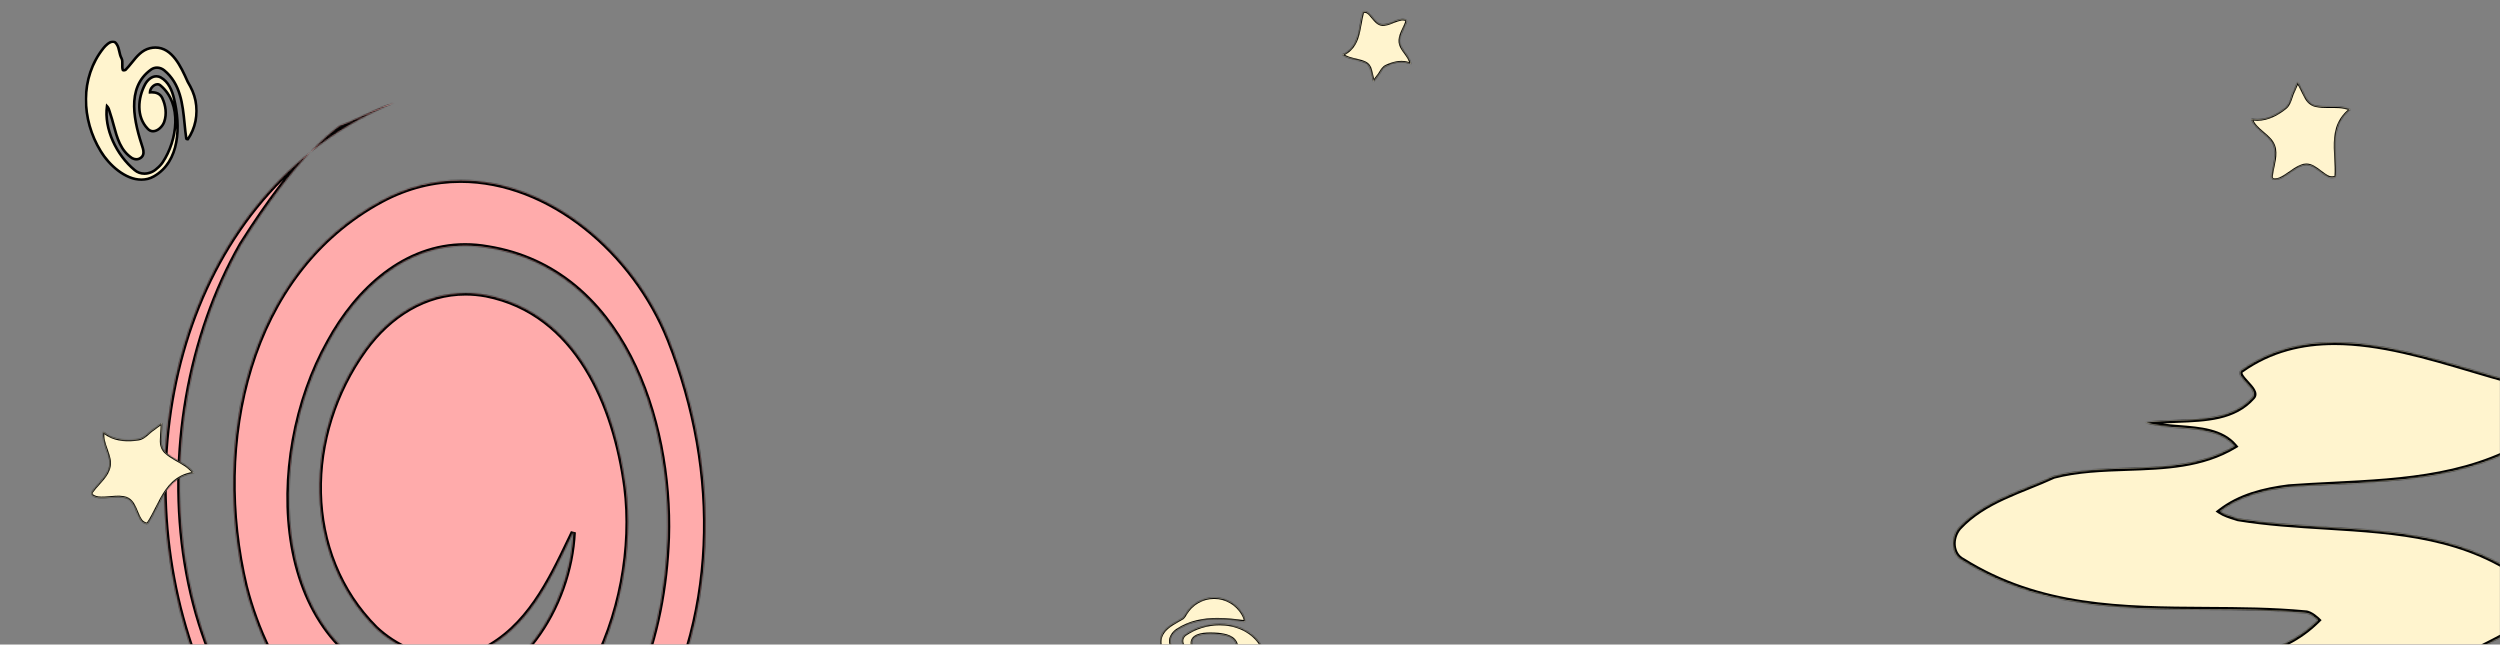 <svg width="1920" height="495" viewBox="0 0 1920 495" fill="none" xmlns="http://www.w3.org/2000/svg">
<rect x="0" y="0" width="1920" height="495" fill="#808080" stroke="none"/>
<mask id="mask0_824_4" style="mask-type:alpha" maskUnits="userSpaceOnUse" x="0" y="0" width="1920" height="496">
<rect width="1920" height="496" fill="#FFABAB"/>
</mask>
<g mask="url(#mask0_824_4)">
<mask id="path-2-inside-1_824_4" fill="white">
<path fill-rule="evenodd" clip-rule="evenodd" d="M279.297 88.547C287.058 84.926 294.787 81.319 302.517 79C278.653 88.907 257.252 101.723 238.272 116.876C247.637 106.955 255.054 100.763 260.592 96.616C266.857 94.352 273.087 91.445 279.297 88.547ZM174.501 559.059C93.573 417.727 113.318 216.617 238.272 116.876C224.789 131.125 207.257 153.082 185.396 187.66C104.927 328.074 121.625 552.101 277.47 631.415C295.351 640.349 314.428 644.523 333.491 644.523C364.869 644.523 396.219 633.238 422.184 613.326C484.8 564.625 509.847 488.094 512.63 412.954C515.413 322.508 477.843 207.016 374.874 190.318C368.862 189.233 362.976 188.718 357.244 188.718C311.255 188.718 274.687 221.849 252.424 262.675C202.331 351.729 206.505 502.008 320.606 528.446C326.868 529.852 332.976 530.52 338.904 530.52C397.36 530.52 437.74 465.635 440.273 408.78C439.535 410.316 438.797 411.859 438.058 413.405C422.062 446.848 405.279 481.935 370.699 499.225C361.78 503.247 352.429 505.111 343.106 505.111C323.347 505.111 303.727 496.707 288.602 482.528C231.552 425.477 232.943 333.64 280.253 268.241C299.303 242.039 326.52 225.007 357.522 225.007C362.74 225.007 368.069 225.494 373.482 226.496C443.056 240.411 472.277 311.376 480.626 373.993C492.537 466.651 441.483 592.065 338.236 592.065C332.962 592.065 327.549 591.745 321.998 591.063C249.641 582.714 205.114 515.923 188.416 450.524C161.978 340.597 189.807 209.799 292.777 154.14C312.814 143.328 333.449 138.472 353.765 138.472C422.281 138.472 487.193 193.658 514.021 261.283C554.374 362.861 552.982 476.962 495.932 571.582C464.735 624.486 412.388 676.054 350.495 676.054C348.881 676.054 347.281 676.012 345.653 675.943C273.296 671.768 212.071 624.458 174.501 559.059Z"/>
</mask>
<path fill-rule="evenodd" clip-rule="evenodd" d="M279.297 88.547C287.058 84.926 294.787 81.319 302.517 79C278.653 88.907 257.252 101.723 238.272 116.876C247.637 106.955 255.054 100.763 260.592 96.616C266.857 94.352 273.087 91.445 279.297 88.547ZM174.501 559.059C93.573 417.727 113.318 216.617 238.272 116.876C224.789 131.125 207.257 153.082 185.396 187.66C104.927 328.074 121.625 552.101 277.47 631.415C295.351 640.349 314.428 644.523 333.491 644.523C364.869 644.523 396.219 633.238 422.184 613.326C484.8 564.625 509.847 488.094 512.63 412.954C515.413 322.508 477.843 207.016 374.874 190.318C368.862 189.233 362.976 188.718 357.244 188.718C311.255 188.718 274.687 221.849 252.424 262.675C202.331 351.729 206.505 502.008 320.606 528.446C326.868 529.852 332.976 530.52 338.904 530.52C397.36 530.52 437.74 465.635 440.273 408.78C439.535 410.316 438.797 411.859 438.058 413.405C422.062 446.848 405.279 481.935 370.699 499.225C361.78 503.247 352.429 505.111 343.106 505.111C323.347 505.111 303.727 496.707 288.602 482.528C231.552 425.477 232.943 333.64 280.253 268.241C299.303 242.039 326.52 225.007 357.522 225.007C362.74 225.007 368.069 225.494 373.482 226.496C443.056 240.411 472.277 311.376 480.626 373.993C492.537 466.651 441.483 592.065 338.236 592.065C332.962 592.065 327.549 591.745 321.998 591.063C249.641 582.714 205.114 515.923 188.416 450.524C161.978 340.597 189.807 209.799 292.777 154.14C312.814 143.328 333.449 138.472 353.765 138.472C422.281 138.472 487.193 193.658 514.021 261.283C554.374 362.861 552.982 476.962 495.932 571.582C464.735 624.486 412.388 676.054 350.495 676.054C348.881 676.054 347.281 676.012 345.653 675.943C273.296 671.768 212.071 624.458 174.501 559.059Z" fill="#FFABAB"/>
<path d="M302.517 79L303.284 80.847L301.942 77.084L302.517 79ZM279.297 88.547L278.452 86.735V86.735L279.297 88.547ZM260.592 96.616L259.912 94.735L259.632 94.836L259.393 95.015L260.592 96.616ZM174.501 559.059L172.766 560.053L172.767 560.055L174.501 559.059ZM185.396 187.66L183.706 186.592L183.683 186.628L183.661 186.666L185.396 187.66ZM277.47 631.415L276.563 633.198L276.57 633.201L276.576 633.205L277.47 631.415ZM422.184 613.326L423.401 614.913L423.412 614.905L422.184 613.326ZM512.63 412.954L514.628 413.028L514.629 413.015L512.63 412.954ZM374.874 190.318L374.518 192.286L374.536 192.289L374.553 192.292L374.874 190.318ZM252.424 262.675L254.167 263.655L254.173 263.644L254.18 263.632L252.424 262.675ZM320.606 528.446L320.155 530.395L320.168 530.398L320.606 528.446ZM440.273 408.78L442.271 408.869L438.47 407.914L440.273 408.78ZM438.058 413.405L436.254 412.542L438.058 413.405ZM370.699 499.225L371.521 501.049L371.558 501.032L371.594 501.014L370.699 499.225ZM288.602 482.528L287.188 483.942L287.211 483.965L287.234 483.987L288.602 482.528ZM280.253 268.241L278.636 267.064L278.633 267.068L280.253 268.241ZM373.482 226.496L373.874 224.535L373.86 224.532L373.846 224.53L373.482 226.496ZM480.626 373.993L482.609 373.738L482.608 373.728L480.626 373.993ZM321.998 591.063L322.241 589.078L322.234 589.077L322.227 589.076L321.998 591.063ZM188.416 450.524L186.471 450.991L186.475 451.005L186.478 451.019L188.416 450.524ZM292.777 154.14L291.827 152.38L291.826 152.38L292.777 154.14ZM514.021 261.283L512.162 262.021L512.162 262.022L514.021 261.283ZM495.932 571.582L494.219 570.549L494.214 570.558L494.209 570.566L495.932 571.582ZM345.653 675.943L345.537 677.939L345.552 677.94L345.567 677.941L345.653 675.943ZM301.942 77.084C294.048 79.453 286.184 83.126 278.452 86.735L280.143 90.359C287.932 86.725 295.527 83.185 303.092 80.916L301.942 77.084ZM239.52 118.439C258.356 103.401 279.595 90.682 303.284 80.847L301.75 77.153C277.711 87.133 256.149 100.044 237.025 115.313L239.52 118.439ZM259.393 95.015C253.766 99.228 246.264 105.496 236.818 115.503L239.727 118.249C249.01 108.414 256.341 102.297 261.79 98.217L259.393 95.015ZM278.452 86.735C272.226 89.64 266.078 92.507 259.912 94.735L261.271 98.497C267.636 96.197 273.949 93.25 280.143 90.359L278.452 86.735ZM237.025 115.313C111.142 215.795 91.454 418.052 172.766 560.053L176.237 558.065C95.692 417.401 115.494 217.439 239.52 118.439L237.025 115.313ZM187.087 188.729C208.895 154.233 226.351 132.384 239.725 118.251L236.82 115.501C223.228 129.865 205.618 151.931 183.706 186.592L187.087 188.729ZM278.377 629.633C201.165 590.337 158.312 515.148 144.79 432.129C131.264 349.089 147.135 258.446 187.132 188.655L183.661 186.666C143.189 257.288 127.175 348.866 140.842 432.772C154.512 516.698 197.93 593.179 276.563 633.198L278.377 629.633ZM333.491 642.523C314.723 642.523 295.954 638.414 278.364 629.626L276.576 633.205C294.748 642.283 314.133 646.523 333.491 646.523V642.523ZM420.967 611.739C395.321 631.406 364.393 642.523 333.491 642.523V646.523C365.345 646.523 397.116 635.07 423.401 614.913L420.967 611.739ZM510.631 412.88C507.861 487.678 482.939 563.538 420.956 611.748L423.412 614.905C486.661 565.711 511.833 488.509 514.628 413.028L510.631 412.88ZM374.553 192.292C425.259 200.515 459.928 233.041 481.633 274.901C503.359 316.801 512.014 367.932 510.631 412.892L514.629 413.015C516.028 367.531 507.29 315.692 485.184 273.06C463.058 230.388 427.457 196.819 375.194 188.344L374.553 192.292ZM357.244 190.718C362.856 190.718 368.623 191.222 374.518 192.286L375.229 188.35C369.102 187.243 363.097 186.718 357.244 186.718V190.718ZM254.18 263.632C276.275 223.114 312.302 190.718 357.244 190.718V186.718C310.208 186.718 273.1 220.583 250.668 261.717L254.18 263.632ZM321.057 526.498C265.006 513.51 235.862 470.158 226.913 418.699C217.951 367.169 229.335 307.801 254.167 263.655L250.681 261.694C225.42 306.603 213.844 366.901 222.972 419.384C232.111 471.938 262.105 516.944 320.155 530.395L321.057 526.498ZM338.904 528.52C333.127 528.52 327.166 527.869 321.044 526.495L320.168 530.398C326.57 531.835 332.825 532.52 338.904 532.52V528.52ZM438.275 408.691C437.026 436.719 426.436 466.762 408.967 489.761C391.504 512.752 367.328 528.52 338.904 528.52V532.52C368.935 532.52 394.178 515.845 412.152 492.18C430.121 468.523 440.987 437.696 442.271 408.869L438.275 408.691ZM439.862 414.267C440.602 412.721 441.339 411.18 442.076 409.645L438.47 407.914C437.731 409.452 436.993 410.996 436.254 412.542L439.862 414.267ZM371.594 501.014C406.89 483.366 423.929 447.58 439.862 414.267L436.254 412.542C420.195 446.116 403.668 480.505 369.805 497.437L371.594 501.014ZM343.106 507.111C352.699 507.111 362.331 505.192 371.521 501.049L369.877 497.402C361.228 501.301 352.159 503.111 343.106 503.111V507.111ZM287.234 483.987C302.689 498.474 322.785 507.111 343.106 507.111V503.111C323.91 503.111 304.766 494.939 289.97 481.069L287.234 483.987ZM278.633 267.068C230.868 333.097 229.307 426.061 287.188 483.942L290.016 481.113C233.796 424.894 235.019 334.183 281.874 269.413L278.633 267.068ZM357.522 223.007C325.732 223.007 297.965 240.478 278.636 267.064L281.871 269.417C300.64 243.6 327.308 227.007 357.522 227.007V223.007ZM373.846 224.53C368.316 223.506 362.865 223.007 357.522 223.007V227.007C362.615 227.007 367.823 227.483 373.118 228.463L373.846 224.53ZM482.608 373.728C478.41 342.245 468.954 308.549 451.71 280.922C434.442 253.259 409.319 231.624 373.874 224.535L373.09 228.458C407.219 235.283 431.493 256.088 448.317 283.04C465.163 310.029 474.492 343.124 478.643 374.257L482.608 373.728ZM338.236 594.065C390.8 594.065 429.945 562.106 454.358 518.757C478.755 475.436 488.618 420.482 482.609 373.738L478.642 374.248C484.544 420.161 474.836 474.244 450.873 516.794C426.925 559.317 388.92 590.065 338.236 590.065V594.065ZM321.754 593.048C327.387 593.74 332.881 594.065 338.236 594.065V590.065C333.044 590.065 327.712 589.749 322.241 589.078L321.754 593.048ZM186.478 451.019C203.255 516.727 248.177 584.558 321.768 593.049L322.227 589.076C251.105 580.87 206.973 515.119 190.354 450.029L186.478 451.019ZM291.826 152.38C187.733 208.646 159.922 340.603 186.471 450.991L190.36 450.056C164.033 340.591 191.882 210.951 293.728 155.899L291.826 152.38ZM353.765 136.472C333.121 136.472 312.158 141.409 291.827 152.38L293.726 155.9C313.469 145.247 333.778 140.472 353.765 140.472V136.472ZM515.88 260.546C488.841 192.386 423.322 136.472 353.765 136.472V140.472C421.241 140.472 485.546 194.929 512.162 262.021L515.88 260.546ZM497.645 572.615C555.072 477.37 556.422 362.599 515.88 260.545L512.162 262.022C552.326 363.123 550.893 476.553 494.219 570.549L497.645 572.615ZM350.495 678.054C413.492 678.054 466.36 625.668 497.655 572.598L494.209 570.566C463.11 623.304 411.283 674.054 350.495 674.054V678.054ZM345.567 677.941C347.217 678.011 348.846 678.054 350.495 678.054V674.054C348.915 674.054 347.344 674.013 345.738 673.945L345.567 677.941ZM172.767 560.055C210.575 625.868 272.331 673.716 345.537 677.939L345.768 673.946C274.261 669.821 213.567 623.048 176.235 558.063L172.767 560.055Z" fill="black" mask="url(#path-2-inside-1_824_4)"/>
<mask id="path-4-inside-2_824_4" fill="white">
<path fill-rule="evenodd" clip-rule="evenodd" d="M1763.16 66.333C1764.02 64.337 1764.62 63 1764.62 63C1765.89 65.067 1767 67.331 1768.1 69.594C1768.26 69.916 1768.42 70.238 1768.58 70.56C1769.21 71.853 1769.85 73.138 1770.53 74.377C1772.18 77.733 1774.89 80.447 1778.59 81.187C1781.64 81.846 1784.65 81.954 1787.63 81.954C1788.38 81.954 1789.12 81.947 1789.87 81.941C1790.6 81.934 1791.34 81.927 1792.07 81.927C1793.54 81.927 1795 81.957 1796.45 82.065C1797.9 82.174 1799.34 82.366 1800.76 82.694C1802.28 82.914 1803.76 83.407 1805 84.148C1803.64 85.196 1802.4 86.334 1801.29 87.545C1800.17 88.757 1799.17 90.042 1798.3 91.387C1792.52 100.383 1793.1 110.956 1793.68 121.442C1793.94 126.101 1794.19 130.743 1793.89 135.222C1793.74 135.994 1792.43 136.379 1790.98 136.379C1790.12 136.379 1789.2 136.238 1788.46 135.962C1786.2 134.993 1784.07 133.364 1781.94 131.731C1778.57 129.152 1775.19 126.564 1771.26 126.564C1770.08 126.564 1768.85 126.798 1767.55 127.339C1765.75 128.007 1764 128.883 1762.31 130.033C1761.36 130.668 1760.42 131.328 1759.47 131.989C1759.19 132.186 1758.91 132.383 1758.63 132.579C1756.17 134.292 1753.67 135.964 1750.96 137.198C1749.9 137.622 1748.47 138 1747.23 138C1747.03 138 1746.83 137.99 1746.64 137.968C1745.28 137.815 1744.3 137.075 1744.54 135.224C1744.79 132.867 1745.31 130.447 1745.82 128.016C1747.36 120.778 1748.91 113.438 1743.56 107.343C1741.8 105.326 1739.8 103.62 1737.82 101.938C1734.24 98.888 1730.75 95.917 1729 91.305C1730.58 91.631 1732.15 91.782 1733.7 91.782C1741.57 91.782 1748.97 87.866 1755.15 82.916C1757.67 80.871 1758.68 77.822 1759.7 74.768C1760.27 73.033 1760.85 71.296 1761.7 69.741C1762.23 68.495 1762.73 67.333 1763.16 66.333Z"/>
</mask>
<path fill-rule="evenodd" clip-rule="evenodd" d="M1763.16 66.333C1764.02 64.337 1764.62 63 1764.62 63C1765.89 65.067 1767 67.331 1768.1 69.594C1768.26 69.916 1768.42 70.238 1768.58 70.56C1769.21 71.853 1769.85 73.138 1770.53 74.377C1772.18 77.733 1774.89 80.447 1778.59 81.187C1781.64 81.846 1784.65 81.954 1787.63 81.954C1788.38 81.954 1789.12 81.947 1789.87 81.941C1790.6 81.934 1791.34 81.927 1792.07 81.927C1793.54 81.927 1795 81.957 1796.45 82.065C1797.9 82.174 1799.34 82.366 1800.76 82.694C1802.28 82.914 1803.76 83.407 1805 84.148C1803.64 85.196 1802.4 86.334 1801.29 87.545C1800.17 88.757 1799.17 90.042 1798.3 91.387C1792.52 100.383 1793.1 110.956 1793.68 121.442C1793.94 126.101 1794.19 130.743 1793.89 135.222C1793.74 135.994 1792.43 136.379 1790.98 136.379C1790.12 136.379 1789.2 136.238 1788.46 135.962C1786.2 134.993 1784.07 133.364 1781.94 131.731C1778.57 129.152 1775.19 126.564 1771.26 126.564C1770.08 126.564 1768.85 126.798 1767.55 127.339C1765.75 128.007 1764 128.883 1762.31 130.033C1761.36 130.668 1760.42 131.328 1759.47 131.989C1759.19 132.186 1758.91 132.383 1758.63 132.579C1756.17 134.292 1753.67 135.964 1750.96 137.198C1749.9 137.622 1748.47 138 1747.23 138C1747.03 138 1746.83 137.99 1746.64 137.968C1745.28 137.815 1744.3 137.075 1744.54 135.224C1744.79 132.867 1745.31 130.447 1745.82 128.016C1747.36 120.778 1748.91 113.438 1743.56 107.343C1741.8 105.326 1739.8 103.62 1737.82 101.938C1734.24 98.888 1730.75 95.917 1729 91.305C1730.58 91.631 1732.15 91.782 1733.7 91.782C1741.57 91.782 1748.97 87.866 1755.15 82.916C1757.67 80.871 1758.68 77.822 1759.7 74.768C1760.27 73.033 1760.85 71.296 1761.7 69.741C1762.23 68.495 1762.73 67.333 1763.16 66.333Z" fill="#FFF4CE"/>
<path d="M1764.62 63L1765.47 62.477L1764.47 60.855L1763.7 62.595L1764.62 63ZM1763.16 66.333L1762.24 65.936L1762.24 65.937L1763.16 66.333ZM1768.1 69.594L1767.21 70.034V70.034L1768.1 69.594ZM1768.58 70.56L1769.48 70.121L1769.48 70.118L1768.58 70.56ZM1770.53 74.377L1771.43 73.936L1771.42 73.916L1771.4 73.897L1770.53 74.377ZM1778.59 81.187L1778.81 80.21L1778.8 80.208L1778.79 80.206L1778.59 81.187ZM1789.87 81.941L1789.88 82.941L1789.87 81.941ZM1796.45 82.065L1796.38 83.062L1796.45 82.065ZM1800.76 82.694L1800.54 83.669L1800.58 83.678L1800.62 83.684L1800.76 82.694ZM1805 84.148L1805.61 84.939L1806.77 84.044L1805.51 83.29L1805 84.148ZM1801.29 87.545L1802.02 88.223L1802.02 88.222L1801.29 87.545ZM1798.3 91.387L1797.46 90.843L1797.46 90.846L1798.3 91.387ZM1793.68 121.442L1792.68 121.498L1793.68 121.442ZM1793.89 135.222L1794.87 135.419L1794.88 135.355L1794.89 135.289L1793.89 135.222ZM1788.46 135.962L1788.07 136.881L1788.09 136.89L1788.11 136.899L1788.46 135.962ZM1781.94 131.731L1781.33 132.525H1781.33L1781.94 131.731ZM1767.55 127.339L1767.9 128.276L1767.92 128.269L1767.94 128.261L1767.55 127.339ZM1762.31 130.033L1762.87 130.865L1762.88 130.859L1762.31 130.033ZM1759.47 131.989L1758.9 131.17L1758.9 131.17L1759.47 131.989ZM1758.63 132.579L1759.2 133.4L1759.2 133.4L1758.63 132.579ZM1750.96 137.198L1751.33 138.126L1751.35 138.118L1751.37 138.108L1750.96 137.198ZM1746.64 137.968L1746.76 136.975L1746.75 136.974L1746.64 137.968ZM1744.54 135.224L1745.54 135.356L1745.54 135.343L1745.54 135.329L1744.54 135.224ZM1745.82 128.016L1744.84 127.809L1745.82 128.016ZM1743.56 107.343L1742.8 107.999L1742.81 108.003L1743.56 107.343ZM1737.82 101.938L1738.47 101.176L1737.82 101.938ZM1729 91.305L1729.2 90.326L1727.42 89.958L1728.07 91.66L1729 91.305ZM1755.15 82.916L1755.78 83.697L1755.78 83.693L1755.15 82.916ZM1759.7 74.768L1758.75 74.453L1759.7 74.768ZM1761.7 69.741L1762.58 70.222L1762.61 70.177L1762.63 70.129L1761.7 69.741ZM1764.62 63C1763.7 62.595 1763.7 62.595 1763.7 62.595C1763.7 62.595 1763.7 62.595 1763.7 62.595C1763.7 62.595 1763.7 62.595 1763.7 62.595C1763.7 62.596 1763.7 62.596 1763.7 62.596C1763.7 62.597 1763.7 62.598 1763.7 62.599C1763.7 62.602 1763.7 62.606 1763.69 62.611C1763.69 62.621 1763.68 62.637 1763.67 62.657C1763.66 62.698 1763.63 62.758 1763.6 62.837C1763.53 62.994 1763.42 63.224 1763.3 63.517C1763.04 64.102 1762.68 64.937 1762.24 65.936L1764.08 66.731C1764.51 65.734 1764.87 64.902 1765.13 64.32C1765.26 64.028 1765.36 63.8 1765.43 63.644C1765.46 63.566 1765.49 63.506 1765.5 63.465C1765.51 63.445 1765.52 63.43 1765.52 63.42C1765.53 63.415 1765.53 63.411 1765.53 63.409C1765.53 63.407 1765.53 63.406 1765.53 63.406C1765.53 63.406 1765.53 63.405 1765.53 63.405C1765.53 63.405 1765.53 63.405 1765.53 63.405C1765.53 63.405 1765.53 63.405 1765.53 63.405C1765.53 63.405 1765.53 63.405 1764.62 63ZM1769 69.154C1767.9 66.899 1766.77 64.591 1765.47 62.477L1763.76 63.523C1765 65.543 1766.09 67.762 1767.21 70.034L1769 69.154ZM1769.48 70.118C1769.32 69.798 1769.16 69.476 1769 69.154L1767.21 70.034C1767.36 70.356 1767.52 70.679 1767.68 71.002L1769.48 70.118ZM1771.4 73.897C1770.74 72.68 1770.11 71.412 1769.48 70.121L1767.68 70.999C1768.31 72.294 1768.96 73.597 1769.65 74.857L1771.4 73.897ZM1778.79 80.206C1775.49 79.546 1772.99 77.109 1771.43 73.936L1769.63 74.818C1771.37 78.356 1774.3 81.348 1778.4 82.167L1778.79 80.206ZM1787.63 80.954C1784.67 80.954 1781.74 80.845 1778.81 80.21L1778.38 82.164C1781.53 82.846 1784.64 82.954 1787.63 82.954V80.954ZM1789.86 80.941C1789.11 80.947 1788.37 80.954 1787.63 80.954V82.954C1788.38 82.954 1789.13 82.947 1789.88 82.941L1789.86 80.941ZM1792.07 80.927C1791.33 80.927 1790.59 80.934 1789.86 80.941L1789.88 82.941C1790.61 82.934 1791.35 82.927 1792.07 82.927V80.927ZM1796.53 81.068C1795.04 80.957 1793.56 80.927 1792.07 80.927V82.927C1793.53 82.927 1794.96 82.957 1796.38 83.062L1796.53 81.068ZM1800.99 81.72C1799.5 81.378 1798.01 81.179 1796.53 81.068L1796.38 83.062C1797.79 83.168 1799.17 83.355 1800.54 83.669L1800.99 81.72ZM1805.51 83.29C1804.15 82.472 1802.54 81.941 1800.91 81.705L1800.62 83.684C1802.03 83.887 1803.38 84.342 1804.48 85.005L1805.51 83.29ZM1802.02 88.222C1803.1 87.053 1804.3 85.954 1805.61 84.939L1804.39 83.356C1802.98 84.439 1801.7 85.614 1800.55 86.868L1802.02 88.222ZM1799.14 91.93C1799.98 90.633 1800.94 89.393 1802.02 88.223L1800.55 86.867C1799.39 88.121 1798.37 89.451 1797.46 90.843L1799.14 91.93ZM1794.68 121.387C1794.1 110.835 1793.56 100.606 1799.14 91.928L1797.46 90.846C1791.47 100.16 1792.11 111.078 1792.68 121.498L1794.68 121.387ZM1794.89 135.289C1795.2 130.739 1794.94 126.034 1794.68 121.387L1792.68 121.498C1792.94 126.169 1793.19 130.748 1792.89 135.154L1794.89 135.289ZM1790.98 137.379C1791.78 137.379 1792.59 137.275 1793.26 137.029C1793.88 136.805 1794.69 136.338 1794.87 135.419L1792.91 135.024C1792.94 134.877 1793.02 134.99 1792.58 135.151C1792.19 135.291 1791.63 135.379 1790.98 135.379V137.379ZM1788.11 136.899C1788.99 137.225 1790.02 137.379 1790.98 137.379V135.379C1790.21 135.379 1789.42 135.252 1788.81 135.025L1788.11 136.899ZM1781.33 132.525C1783.44 134.14 1785.67 135.854 1788.07 136.881L1788.86 135.043C1786.73 134.133 1784.71 132.588 1782.55 130.937L1781.33 132.525ZM1771.26 127.564C1773 127.564 1774.66 128.135 1776.33 129.056C1778.01 129.983 1779.64 131.226 1781.33 132.525L1782.55 130.937C1780.88 129.657 1779.13 128.317 1777.29 127.305C1775.45 126.287 1773.45 125.564 1771.26 125.564V127.564ZM1767.94 128.261C1769.12 127.77 1770.22 127.564 1771.26 127.564V125.564C1769.94 125.564 1768.58 125.827 1767.17 126.416L1767.94 128.261ZM1762.88 130.859C1764.49 129.759 1766.17 128.919 1767.9 128.276L1767.21 126.401C1765.33 127.095 1763.51 128.007 1761.75 129.207L1762.88 130.859ZM1760.05 132.809C1760.99 132.146 1761.93 131.493 1762.87 130.864L1761.76 129.201C1760.79 129.844 1759.84 130.51 1758.9 131.17L1760.05 132.809ZM1759.2 133.4C1759.48 133.203 1759.76 133.005 1760.05 132.809L1758.9 131.17C1758.62 131.367 1758.34 131.563 1758.06 131.759L1759.2 133.4ZM1751.37 138.108C1754.18 136.833 1756.74 135.113 1759.2 133.4L1758.06 131.758C1755.6 133.47 1753.17 135.095 1750.55 136.288L1751.37 138.108ZM1747.23 139C1748.64 139 1750.2 138.579 1751.33 138.126L1750.59 136.27C1749.6 136.666 1748.3 137 1747.23 137V139ZM1746.53 138.961C1746.76 138.989 1747 139 1747.23 139V137C1747.06 137 1746.9 136.992 1746.76 136.975L1746.53 138.961ZM1743.55 135.092C1743.4 136.208 1743.61 137.179 1744.24 137.895C1744.86 138.588 1745.72 138.87 1746.53 138.962L1746.75 136.974C1746.21 136.912 1745.9 136.748 1745.74 136.57C1745.6 136.415 1745.44 136.091 1745.54 135.356L1743.55 135.092ZM1744.84 127.809C1744.33 130.23 1743.8 132.701 1743.55 135.12L1745.54 135.329C1745.78 133.033 1746.28 130.665 1746.8 128.224L1744.84 127.809ZM1742.81 108.003C1747.78 113.664 1746.4 120.468 1744.84 127.809L1746.8 128.224C1748.31 121.087 1750.05 113.212 1744.31 106.683L1742.81 108.003ZM1737.17 102.699C1739.16 104.389 1741.11 106.048 1742.8 107.999L1744.31 106.687C1742.5 104.604 1740.44 102.851 1738.47 101.176L1737.17 102.699ZM1728.07 91.66C1729.92 96.548 1733.62 99.675 1737.17 102.699L1738.47 101.176C1734.86 98.102 1731.58 95.285 1729.93 90.951L1728.07 91.66ZM1733.7 90.782C1732.21 90.782 1730.71 90.638 1729.2 90.326L1728.8 92.285C1730.45 92.625 1732.08 92.782 1733.7 92.782V90.782ZM1754.53 82.136C1748.42 87.021 1741.25 90.782 1733.7 90.782V92.782C1741.9 92.782 1749.51 88.71 1755.78 83.697L1754.53 82.136ZM1758.75 74.453C1757.72 77.562 1756.78 80.31 1754.52 82.14L1755.78 83.693C1758.57 81.432 1759.65 78.083 1760.65 75.084L1758.75 74.453ZM1760.83 69.26C1759.92 70.909 1759.32 72.735 1758.75 74.453L1760.65 75.084C1761.23 73.332 1761.78 71.684 1762.58 70.222L1760.83 69.26ZM1762.24 65.937C1761.81 66.938 1761.31 68.103 1760.78 69.352L1762.63 70.129C1763.15 68.887 1763.65 67.727 1764.08 66.73L1762.24 65.937Z" fill="black" mask="url(#path-4-inside-2_824_4)"/>
<mask id="path-6-inside-3_824_4" fill="white">
<path fill-rule="evenodd" clip-rule="evenodd" d="M1056.46 60.663C1055.56 61.871 1054.95 62.678 1054.95 62.678C1054.42 61.081 1054.04 59.376 1053.65 57.671C1053.6 57.429 1053.54 57.186 1053.48 56.944C1053.27 55.971 1053.04 55.001 1052.78 54.057C1052.21 51.529 1050.81 49.263 1048.43 48.171C1046.48 47.24 1044.47 46.683 1042.46 46.206C1041.95 46.087 1041.45 45.972 1040.95 45.858C1040.45 45.744 1039.95 45.631 1039.46 45.514C1038.46 45.278 1037.48 45.024 1036.52 44.719C1035.56 44.414 1034.63 44.054 1033.72 43.604C1032.73 43.213 1031.81 42.643 1031.09 41.946C1032.18 41.456 1033.19 40.887 1034.14 40.248C1035.09 39.61 1035.97 38.902 1036.77 38.134C1042.11 32.993 1043.41 25.766 1044.7 18.6C1045.27 15.415 1045.84 12.243 1046.76 9.27C1046.99 8.774 1047.94 8.724 1048.91 8.956C1049.5 9.094 1050.09 9.335 1050.54 9.64C1051.91 10.656 1053.09 12.096 1054.27 13.539C1056.13 15.819 1057.99 18.106 1060.64 18.735C1061.44 18.924 1062.31 18.963 1063.27 18.806C1064.59 18.644 1065.92 18.334 1067.24 17.828C1067.98 17.552 1068.72 17.258 1069.47 16.963C1069.69 16.875 1069.91 16.787 1070.13 16.7C1072.06 15.939 1074.01 15.21 1076.04 14.812C1076.82 14.695 1077.85 14.669 1078.68 14.868C1078.82 14.901 1078.95 14.939 1079.08 14.984C1079.97 15.305 1080.52 15.962 1080.05 17.171C1079.51 18.721 1078.77 20.272 1078.04 21.829C1075.84 26.466 1073.62 31.168 1076.25 36.137C1077.11 37.779 1078.19 39.251 1079.26 40.702C1081.19 43.333 1083.06 45.897 1083.51 49.287C1082.49 48.815 1081.46 48.462 1080.42 48.214C1075.1 46.953 1069.49 48.41 1064.52 50.758C1062.49 51.735 1061.32 53.629 1060.15 55.527C1059.48 56.605 1058.82 57.685 1057.99 58.597C1057.44 59.354 1056.91 60.058 1056.46 60.663Z"/>
</mask>
<path fill-rule="evenodd" clip-rule="evenodd" d="M1056.46 60.663C1055.56 61.871 1054.95 62.678 1054.95 62.678C1054.42 61.081 1054.04 59.376 1053.65 57.671C1053.6 57.429 1053.54 57.186 1053.48 56.944C1053.27 55.971 1053.04 55.001 1052.78 54.057C1052.21 51.529 1050.81 49.263 1048.43 48.171C1046.48 47.24 1044.47 46.683 1042.46 46.206C1041.95 46.087 1041.45 45.972 1040.95 45.858C1040.45 45.744 1039.95 45.631 1039.46 45.514C1038.46 45.278 1037.48 45.024 1036.52 44.719C1035.56 44.414 1034.63 44.054 1033.72 43.604C1032.73 43.213 1031.81 42.643 1031.09 41.946C1032.18 41.456 1033.19 40.887 1034.14 40.248C1035.09 39.61 1035.97 38.902 1036.77 38.134C1042.11 32.993 1043.41 25.766 1044.7 18.6C1045.27 15.415 1045.84 12.243 1046.76 9.27C1046.99 8.774 1047.94 8.724 1048.91 8.956C1049.5 9.094 1050.09 9.335 1050.54 9.64C1051.91 10.656 1053.09 12.096 1054.27 13.539C1056.13 15.819 1057.99 18.106 1060.64 18.735C1061.44 18.924 1062.31 18.963 1063.27 18.806C1064.59 18.644 1065.92 18.334 1067.24 17.828C1067.98 17.552 1068.72 17.258 1069.47 16.963C1069.69 16.875 1069.91 16.787 1070.13 16.7C1072.06 15.939 1074.01 15.21 1076.04 14.812C1076.82 14.695 1077.85 14.669 1078.68 14.868C1078.82 14.901 1078.95 14.939 1079.08 14.984C1079.97 15.305 1080.52 15.962 1080.05 17.171C1079.51 18.721 1078.77 20.272 1078.04 21.829C1075.84 26.466 1073.62 31.168 1076.25 36.137C1077.11 37.779 1078.19 39.251 1079.26 40.702C1081.19 43.333 1083.06 45.897 1083.51 49.287C1082.49 48.815 1081.46 48.462 1080.42 48.214C1075.1 46.953 1069.49 48.41 1064.52 50.758C1062.49 51.735 1061.32 53.629 1060.15 55.527C1059.48 56.605 1058.82 57.685 1057.99 58.597C1057.44 59.354 1056.91 60.058 1056.46 60.663Z" fill="#FFF4CE"/>
<path d="M1054.95 62.678L1054 62.991L1054.59 64.798L1055.74 63.283L1054.95 62.678ZM1056.46 60.663L1057.26 61.261L1057.26 61.261L1056.46 60.663ZM1053.65 57.671L1054.63 57.451L1054.63 57.451L1053.65 57.671ZM1053.48 56.944L1052.51 57.163L1052.51 57.166L1053.48 56.944ZM1052.78 54.057L1051.81 54.279L1051.81 54.3L1051.82 54.322L1052.78 54.057ZM1048.43 48.171L1048 49.073L1048.01 49.077L1048.01 49.08L1048.43 48.171ZM1040.95 45.858L1041.17 44.883L1040.95 45.858ZM1033.72 43.604L1034.16 42.708L1034.12 42.69L1034.08 42.674L1033.72 43.604ZM1031.09 41.946L1030.68 41.035L1029.35 41.638L1030.4 42.661L1031.09 41.946ZM1034.14 40.248L1033.58 39.419L1033.58 39.419L1034.14 40.248ZM1036.77 38.134L1037.46 38.857L1037.46 38.855L1036.77 38.134ZM1044.7 18.6L1045.68 18.776L1044.7 18.6ZM1046.76 9.27L1045.86 8.852L1045.83 8.912L1045.81 8.974L1046.76 9.27ZM1050.54 9.64L1051.14 8.837L1051.12 8.823L1051.1 8.81L1050.54 9.64ZM1054.27 13.539L1055.04 12.906L1054.27 13.539ZM1063.27 18.806L1063.15 17.813L1063.13 17.816L1063.11 17.819L1063.27 18.806ZM1067.24 17.828L1066.89 16.89L1066.88 16.894L1067.24 17.828ZM1069.47 16.963L1069.83 17.892L1069.83 17.892L1069.47 16.963ZM1070.13 16.7L1069.76 15.77L1069.76 15.77L1070.13 16.7ZM1076.04 14.812L1075.89 13.823L1075.87 13.827L1075.85 13.831L1076.04 14.812ZM1079.08 14.984L1078.74 15.924L1078.74 15.925L1079.08 14.984ZM1080.05 17.171L1079.12 16.814L1079.11 16.826L1079.11 16.84L1080.05 17.171ZM1078.04 21.829L1078.94 22.257L1078.04 21.829ZM1076.25 36.137L1077.14 35.673L1077.14 35.669L1076.25 36.137ZM1079.26 40.702L1078.45 41.293L1079.26 40.702ZM1083.51 49.287L1083.08 50.194L1084.73 50.963L1084.5 49.158L1083.51 49.287ZM1064.52 50.758L1064.09 49.854L1064.09 49.857L1064.52 50.758ZM1060.15 55.527L1059.3 55.001L1059.3 55.001L1060.15 55.527ZM1057.99 58.597L1057.25 57.927L1057.21 57.965L1057.18 58.006L1057.99 58.597ZM1054.95 62.678C1055.74 63.283 1055.74 63.283 1055.74 63.283C1055.74 63.283 1055.74 63.283 1055.74 63.283C1055.74 63.283 1055.74 63.283 1055.74 63.283C1055.74 63.283 1055.74 63.283 1055.74 63.283C1055.74 63.282 1055.74 63.282 1055.75 63.281C1055.75 63.279 1055.75 63.277 1055.75 63.274C1055.76 63.267 1055.76 63.258 1055.77 63.246C1055.79 63.221 1055.82 63.185 1055.85 63.137C1055.93 63.042 1056.03 62.903 1056.17 62.726C1056.43 62.372 1056.81 61.867 1057.26 61.261L1055.66 60.064C1055.21 60.667 1054.83 61.17 1054.57 61.521C1054.44 61.697 1054.33 61.835 1054.26 61.929C1054.22 61.977 1054.2 62.013 1054.18 62.037C1054.17 62.049 1054.16 62.058 1054.16 62.064C1054.16 62.067 1054.15 62.069 1054.15 62.071C1054.15 62.072 1054.15 62.072 1054.15 62.073C1054.15 62.073 1054.15 62.073 1054.15 62.073C1054.15 62.073 1054.15 62.073 1054.15 62.073C1054.15 62.073 1054.15 62.073 1054.15 62.073C1054.15 62.073 1054.15 62.073 1054.95 62.678ZM1052.67 57.892C1053.06 59.587 1053.45 61.34 1054 62.991L1055.9 62.366C1055.39 60.821 1055.01 59.164 1054.63 57.451L1052.67 57.892ZM1052.51 57.166C1052.57 57.408 1052.62 57.649 1052.67 57.892L1054.63 57.451C1054.57 57.208 1054.52 56.965 1054.46 56.721L1052.51 57.166ZM1051.82 54.322C1052.07 55.242 1052.29 56.193 1052.51 57.163L1054.46 56.724C1054.24 55.749 1054.01 54.76 1053.75 53.792L1051.82 54.322ZM1048.01 49.08C1050.02 50.003 1051.28 51.949 1051.81 54.279L1053.76 53.835C1053.14 51.109 1051.59 48.524 1048.85 47.263L1048.01 49.08ZM1042.23 47.179C1044.22 47.652 1046.15 48.189 1048 49.073L1048.86 47.269C1046.82 46.29 1044.71 45.715 1042.69 45.233L1042.23 47.179ZM1040.72 46.833C1041.23 46.947 1041.73 47.061 1042.23 47.179L1042.69 45.233C1042.18 45.112 1041.67 44.997 1041.17 44.883L1040.72 46.833ZM1039.23 46.486C1039.73 46.605 1040.23 46.719 1040.72 46.833L1041.17 44.883C1040.67 44.769 1040.18 44.657 1039.69 44.541L1039.23 46.486ZM1036.22 45.672C1037.21 45.988 1038.22 46.248 1039.23 46.486L1039.69 44.541C1038.71 44.308 1037.75 44.06 1036.83 43.766L1036.22 45.672ZM1033.27 44.501C1034.24 44.977 1035.23 45.355 1036.22 45.672L1036.83 43.766C1035.9 43.472 1035.01 43.13 1034.16 42.708L1033.27 44.501ZM1030.4 42.661C1031.22 43.464 1032.25 44.101 1033.35 44.534L1034.08 42.674C1033.2 42.325 1032.4 41.822 1031.79 41.23L1030.4 42.661ZM1033.58 39.419C1032.68 40.026 1031.71 40.568 1030.68 41.035L1031.51 42.857C1032.64 42.344 1033.71 41.748 1034.7 41.077L1033.58 39.419ZM1036.08 37.412C1035.32 38.14 1034.48 38.812 1033.58 39.419L1034.7 41.078C1035.7 40.408 1036.62 39.664 1037.46 38.857L1036.08 37.412ZM1043.72 18.423C1042.42 25.654 1041.15 32.534 1036.08 37.414L1037.46 38.855C1043.08 33.451 1044.41 25.878 1045.68 18.776L1043.72 18.423ZM1045.81 8.974C1044.87 12.016 1044.29 15.25 1043.72 18.423L1045.68 18.776C1046.26 15.58 1046.82 12.47 1047.72 9.567L1045.81 8.974ZM1049.14 7.983C1048.58 7.85 1047.98 7.784 1047.44 7.847C1046.96 7.904 1046.2 8.11 1045.86 8.852L1047.67 9.689C1047.62 9.811 1047.53 9.86 1047.52 9.866C1047.52 9.869 1047.56 9.847 1047.68 9.833C1047.91 9.806 1048.27 9.83 1048.68 9.929L1049.14 7.983ZM1051.1 8.81C1050.53 8.426 1049.82 8.143 1049.14 7.983L1048.68 9.929C1049.17 10.046 1049.65 10.245 1049.99 10.471L1051.1 8.81ZM1055.04 12.906C1053.88 11.487 1052.63 9.941 1051.14 8.837L1049.95 10.444C1051.2 11.371 1052.3 12.705 1053.49 14.171L1055.04 12.906ZM1060.87 17.762C1059.77 17.499 1058.79 16.883 1057.83 16.015C1056.87 15.139 1055.98 14.059 1055.04 12.906L1053.49 14.171C1054.41 15.299 1055.39 16.501 1056.49 17.496C1057.59 18.499 1058.87 19.341 1060.41 19.707L1060.87 17.762ZM1063.11 17.819C1062.27 17.956 1061.54 17.919 1060.87 17.762L1060.41 19.707C1061.34 19.928 1062.34 19.97 1063.43 19.793L1063.11 17.819ZM1066.88 16.894C1065.64 17.368 1064.4 17.66 1063.15 17.813L1063.39 19.798C1064.79 19.627 1066.19 19.299 1067.59 18.762L1066.88 16.894ZM1069.1 16.033C1068.35 16.328 1067.62 16.619 1066.89 16.89L1067.59 18.765C1068.34 18.485 1069.09 18.186 1069.83 17.892L1069.1 16.033ZM1069.76 15.77C1069.54 15.857 1069.32 15.945 1069.1 16.033L1069.83 17.892C1070.06 17.805 1070.28 17.717 1070.5 17.63L1069.76 15.77ZM1075.85 13.831C1073.72 14.248 1071.7 15.008 1069.76 15.77L1070.5 17.631C1072.43 16.87 1074.3 16.172 1076.23 15.794L1075.85 13.831ZM1078.91 13.895C1077.91 13.657 1076.75 13.695 1075.89 13.823L1076.19 15.801C1076.9 15.696 1077.78 15.681 1078.45 15.841L1078.91 13.895ZM1079.42 14.045C1079.25 13.984 1079.08 13.935 1078.91 13.895L1078.45 15.841C1078.56 15.866 1078.65 15.894 1078.74 15.924L1079.42 14.045ZM1080.99 17.529C1081.29 16.744 1081.32 15.959 1080.96 15.273C1080.6 14.615 1079.99 14.248 1079.42 14.043L1078.74 15.925C1079.06 16.041 1079.16 16.164 1079.19 16.217C1079.21 16.241 1079.28 16.389 1079.12 16.814L1080.99 17.529ZM1078.94 22.257C1079.67 20.709 1080.43 19.111 1081 17.503L1079.11 16.84C1078.59 18.332 1077.88 19.834 1077.13 21.401L1078.94 22.257ZM1077.14 35.669C1074.77 31.21 1076.7 26.988 1078.94 22.257L1077.13 21.401C1074.98 25.944 1072.46 31.126 1075.37 36.606L1077.14 35.669ZM1080.06 40.111C1078.99 38.65 1077.96 37.238 1077.14 35.673L1075.37 36.602C1076.27 38.321 1077.39 39.851 1078.45 41.293L1080.06 40.111ZM1084.5 49.158C1084.02 45.474 1081.97 42.711 1080.06 40.111L1078.45 41.293C1080.4 43.955 1082.11 46.319 1082.51 49.416L1084.5 49.158ZM1080.18 49.187C1081.16 49.42 1082.13 49.751 1083.08 50.194L1083.93 48.381C1082.85 47.879 1081.75 47.504 1080.65 47.241L1080.18 49.187ZM1064.95 51.662C1069.82 49.358 1075.19 48.001 1080.18 49.187L1080.65 47.241C1075.01 45.904 1069.15 47.462 1064.09 49.854L1064.95 51.662ZM1061 56.053C1062.2 54.106 1063.24 52.488 1064.95 51.659L1064.09 49.857C1061.75 50.982 1060.44 53.153 1059.3 55.001L1061 56.053ZM1058.73 59.268C1059.63 58.276 1060.34 57.116 1061 56.053L1059.3 55.001C1058.62 56.094 1058 57.093 1057.25 57.927L1058.73 59.268ZM1057.26 61.261C1057.72 60.654 1058.24 59.947 1058.8 59.188L1057.18 58.006C1056.63 58.76 1056.11 59.462 1055.66 60.065L1057.26 61.261Z" fill="black" mask="url(#path-6-inside-3_824_4)"/>
<mask id="path-8-inside-4_824_4" fill="white">
<path fill-rule="evenodd" clip-rule="evenodd" d="M121.417 326.967C123.163 325.67 124.345 324.808 124.345 324.808C124.411 327.233 124.24 329.748 124.069 332.263C124.044 332.621 124.02 332.979 123.996 333.336C123.897 334.772 123.807 336.205 123.776 337.617C123.528 341.348 124.521 345.056 127.356 347.547C129.661 349.639 132.22 351.242 134.799 352.731C135.447 353.104 136.096 353.471 136.742 353.836C137.384 354.2 138.025 354.561 138.659 354.928C139.933 355.663 141.183 356.419 142.383 357.237C143.583 358.055 144.732 358.941 145.801 359.937C147.008 360.887 148.043 362.055 148.741 363.313C147.042 363.542 145.4 363.908 143.829 364.4C142.255 364.89 140.751 365.506 139.325 366.235C129.814 371.132 125.034 380.582 120.294 389.953C118.187 394.117 116.089 398.265 113.587 401.992C113.066 402.583 111.739 402.261 110.489 401.539C109.739 401.106 109.018 400.528 108.516 399.918C107.042 397.949 106.014 395.474 104.983 392.994C103.354 389.074 101.72 385.143 98.319 383.179C97.296 382.589 96.112 382.176 94.72 381.996C92.824 381.673 90.867 381.555 88.832 381.708C87.691 381.783 86.544 381.883 85.395 381.983C85.053 382.012 84.711 382.042 84.369 382.071C81.382 382.324 78.386 382.526 75.418 382.237C74.29 382.075 72.866 381.689 71.791 381.069C71.614 380.966 71.448 380.859 71.294 380.745C70.195 379.934 69.711 378.799 70.85 377.32C72.243 375.403 73.897 373.564 75.56 371.716C80.508 366.216 85.527 360.638 83.935 352.681C83.425 350.056 82.542 347.577 81.672 345.132C80.094 340.701 78.556 336.381 79.347 331.513C80.552 332.585 81.836 333.5 83.175 334.273C89.998 338.212 98.36 338.519 106.192 337.325C109.395 336.812 111.796 334.678 114.201 332.541C115.568 331.326 116.936 330.11 118.453 329.19C119.531 328.374 120.544 327.617 121.417 326.967Z"/>
</mask>
<path fill-rule="evenodd" clip-rule="evenodd" d="M121.417 326.967C123.163 325.67 124.345 324.808 124.345 324.808C124.411 327.233 124.24 329.748 124.069 332.263C124.044 332.621 124.02 332.979 123.996 333.336C123.897 334.772 123.807 336.205 123.776 337.617C123.528 341.348 124.521 345.056 127.356 347.547C129.661 349.639 132.22 351.242 134.799 352.731C135.447 353.104 136.096 353.471 136.742 353.836C137.384 354.2 138.025 354.561 138.659 354.928C139.933 355.663 141.183 356.419 142.383 357.237C143.583 358.055 144.732 358.941 145.801 359.937C147.008 360.887 148.043 362.055 148.741 363.313C147.042 363.542 145.4 363.908 143.829 364.4C142.255 364.89 140.751 365.506 139.325 366.235C129.814 371.132 125.034 380.582 120.294 389.953C118.187 394.117 116.089 398.265 113.587 401.992C113.066 402.583 111.739 402.261 110.489 401.539C109.739 401.106 109.018 400.528 108.516 399.918C107.042 397.949 106.014 395.474 104.983 392.994C103.354 389.074 101.72 385.143 98.319 383.179C97.296 382.589 96.112 382.176 94.72 381.996C92.824 381.673 90.867 381.555 88.832 381.708C87.691 381.783 86.544 381.883 85.395 381.983C85.053 382.012 84.711 382.042 84.369 382.071C81.382 382.324 78.386 382.526 75.418 382.237C74.29 382.075 72.866 381.689 71.791 381.069C71.614 380.966 71.448 380.859 71.294 380.745C70.195 379.934 69.711 378.799 70.85 377.32C72.243 375.403 73.897 373.564 75.56 371.716C80.508 366.216 85.527 360.638 83.935 352.681C83.425 350.056 82.542 347.577 81.672 345.132C80.094 340.701 78.556 336.381 79.347 331.513C80.552 332.585 81.836 333.5 83.175 334.273C89.998 338.212 98.36 338.519 106.192 337.325C109.395 336.812 111.796 334.678 114.201 332.541C115.568 331.326 116.936 330.11 118.453 329.19C119.531 328.374 120.544 327.617 121.417 326.967Z" fill="#FFF4CE"/>
<path d="M124.345 324.808L125.344 324.781L125.292 322.879L123.755 324L124.345 324.808ZM121.417 326.967L120.821 326.164L120.82 326.165L121.417 326.967ZM124.069 332.263L123.071 332.195L123.071 332.195L124.069 332.263ZM123.996 333.336L124.994 333.406L124.994 333.403L123.996 333.336ZM123.776 337.617L124.774 337.683L124.775 337.661L124.776 337.639L123.776 337.617ZM127.356 347.547L128.028 346.807L128.022 346.801L128.016 346.796L127.356 347.547ZM136.742 353.836L136.25 354.707L136.25 354.707L136.742 353.836ZM142.383 357.237L141.82 358.063L141.82 358.063L142.383 357.237ZM145.801 359.937L145.12 360.669L145.15 360.697L145.183 360.723L145.801 359.937ZM148.741 363.313L148.875 364.304L150.326 364.108L149.616 362.827L148.741 363.313ZM143.829 364.4L144.126 365.354L144.127 365.354L143.829 364.4ZM139.325 366.235L138.87 365.345L138.867 365.346L139.325 366.235ZM120.294 389.953L119.401 389.501L119.401 389.501L120.294 389.953ZM113.587 401.992L114.337 402.653L114.38 402.603L114.417 402.549L113.587 401.992ZM108.516 399.918L107.715 400.518L107.729 400.537L107.744 400.555L108.516 399.918ZM104.983 392.994L104.059 393.378L104.059 393.378L104.983 392.994ZM94.72 381.996L94.552 382.982L94.572 382.985L94.592 382.988L94.72 381.996ZM88.832 381.708L88.898 382.706L88.907 382.705L88.832 381.708ZM85.395 381.983L85.308 380.986L85.308 380.986L85.395 381.983ZM84.369 382.071L84.453 383.068L84.454 383.068L84.369 382.071ZM75.418 382.237L75.276 383.227L75.299 383.23L75.322 383.232L75.418 382.237ZM71.294 380.745L71.891 379.943L71.888 379.94L71.294 380.745ZM70.85 377.32L71.642 377.93L71.65 377.919L71.659 377.908L70.85 377.32ZM75.56 371.716L74.816 371.048L74.816 371.048L75.56 371.716ZM83.935 352.681L82.954 352.872L82.955 352.877L83.935 352.681ZM81.672 345.132L82.614 344.797L82.614 344.797L81.672 345.132ZM79.347 331.513L80.012 330.766L78.652 329.556L78.36 331.353L79.347 331.513ZM106.192 337.325L106.342 338.314L106.35 338.313L106.192 337.325ZM114.201 332.541L113.537 331.793L113.537 331.793L114.201 332.541ZM118.453 329.19L118.971 330.045L119.015 330.018L119.056 329.987L118.453 329.19ZM124.345 324.808C123.755 324 123.755 324 123.755 324C123.755 324 123.755 324 123.755 324C123.755 324 123.755 324 123.755 324C123.755 324.001 123.754 324.001 123.754 324.001C123.754 324.001 123.753 324.002 123.751 324.003C123.749 324.005 123.746 324.007 123.741 324.01C123.732 324.017 123.718 324.027 123.7 324.04C123.664 324.067 123.611 324.106 123.542 324.156C123.403 324.258 123.201 324.406 122.943 324.596C122.428 324.974 121.695 325.515 120.821 326.164L122.013 327.77C122.885 327.122 123.615 326.584 124.128 326.207C124.384 326.019 124.586 325.871 124.723 325.77C124.792 325.72 124.845 325.681 124.88 325.655C124.898 325.642 124.912 325.632 124.921 325.626C124.925 325.622 124.928 325.62 124.931 325.618C124.932 325.617 124.933 325.617 124.933 325.616C124.933 325.616 124.934 325.616 124.934 325.616C124.934 325.616 124.934 325.616 124.934 325.616C124.934 325.616 124.934 325.616 124.934 325.616C124.934 325.616 124.934 325.616 124.345 324.808ZM125.066 332.331C125.237 329.826 125.412 327.262 125.344 324.781L123.345 324.835C123.41 327.205 123.243 329.671 123.071 332.195L125.066 332.331ZM124.994 333.403C125.018 333.046 125.042 332.689 125.066 332.331L123.071 332.195C123.047 332.553 123.022 332.912 122.998 333.27L124.994 333.403ZM124.776 337.639C124.807 336.252 124.895 334.839 124.994 333.406L122.999 333.267C122.899 334.705 122.808 336.158 122.776 337.594L124.776 337.639ZM128.016 346.796C125.485 344.572 124.539 341.212 124.774 337.683L122.778 337.55C122.516 341.484 123.557 345.539 126.696 348.298L128.016 346.796ZM135.299 351.865C132.736 350.385 130.252 348.825 128.028 346.807L126.684 348.288C129.07 350.453 131.705 352.099 134.299 353.597L135.299 351.865ZM137.234 352.966C136.587 352.6 135.942 352.236 135.299 351.865L134.299 353.597C134.951 353.973 135.604 354.342 136.25 354.707L137.234 352.966ZM139.159 354.062C138.52 353.693 137.876 353.329 137.234 352.966L136.25 354.707C136.893 355.07 137.529 355.43 138.159 355.794L139.159 354.062ZM142.946 356.411C141.717 355.573 140.443 354.803 139.159 354.062L138.159 355.794C139.422 356.523 140.649 357.265 141.82 358.063L142.946 356.411ZM146.483 359.206C145.369 358.168 144.178 357.251 142.946 356.411L141.82 358.063C142.988 358.86 144.096 359.715 145.12 360.669L146.483 359.206ZM149.616 362.827C148.844 361.438 147.716 360.172 146.42 359.152L145.183 360.723C146.3 361.603 147.242 362.672 147.867 363.798L149.616 362.827ZM144.127 365.354C145.644 364.88 147.231 364.526 148.875 364.304L148.607 362.322C146.853 362.559 145.156 362.937 143.53 363.445L144.127 365.354ZM139.78 367.126C141.156 366.422 142.607 365.828 144.126 365.354L143.531 363.445C141.903 363.952 140.347 364.59 138.87 365.345L139.78 367.126ZM121.186 390.404C125.956 380.974 130.608 371.848 139.782 367.124L138.867 365.346C129.02 370.416 124.112 380.189 119.401 389.501L121.186 390.404ZM114.417 402.549C116.959 398.762 119.085 394.557 121.186 390.404L119.401 389.501C117.29 393.676 115.218 397.768 112.756 401.434L114.417 402.549ZM109.989 402.405C110.678 402.803 111.434 403.119 112.139 403.243C112.783 403.355 113.717 403.356 114.337 402.653L112.836 401.33C112.935 401.218 112.945 401.353 112.483 401.273C112.082 401.202 111.55 400.997 110.989 400.673L109.989 402.405ZM107.744 400.555C108.338 401.274 109.157 401.925 109.989 402.405L110.989 400.673C110.321 400.287 109.699 399.782 109.287 399.282L107.744 400.555ZM104.059 393.378C105.079 395.83 106.153 398.43 107.715 400.518L109.316 399.319C107.932 397.469 106.948 395.118 105.906 392.61L104.059 393.378ZM97.819 384.046C99.324 384.914 100.474 386.238 101.46 387.87C102.451 389.513 103.239 391.403 104.059 393.378L105.906 392.61C105.098 390.665 104.255 388.63 103.172 386.837C102.083 385.032 100.716 383.408 98.819 382.313L97.819 384.046ZM94.592 382.988C95.858 383.151 96.915 383.523 97.819 384.046L98.819 382.313C97.677 381.654 96.366 381.2 94.848 381.004L94.592 382.988ZM88.907 382.705C90.854 382.559 92.729 382.672 94.552 382.982L94.888 381.01C92.918 380.675 90.879 380.551 88.757 380.711L88.907 382.705ZM85.482 382.979C86.633 382.879 87.769 382.78 88.898 382.706L88.767 380.71C87.613 380.786 86.456 380.887 85.308 380.986L85.482 382.979ZM84.454 383.068C84.797 383.038 85.14 383.009 85.482 382.979L85.308 380.986C84.966 381.016 84.625 381.046 84.284 381.075L84.454 383.068ZM75.322 383.232C78.388 383.531 81.466 383.321 84.453 383.068L84.284 381.075C81.299 381.328 78.383 381.521 75.515 381.242L75.322 383.232ZM71.291 381.935C72.513 382.64 74.072 383.054 75.276 383.227L75.56 381.247C74.507 381.096 73.218 380.738 72.291 380.203L71.291 381.935ZM70.697 381.547C70.887 381.688 71.086 381.817 71.291 381.935L72.291 380.203C72.141 380.116 72.008 380.03 71.891 379.943L70.697 381.547ZM70.057 376.71C69.37 377.602 69.062 378.545 69.253 379.483C69.438 380.389 70.045 381.066 70.7 381.549L71.888 379.94C71.444 379.613 71.26 379.317 71.213 379.083C71.171 378.881 71.19 378.517 71.642 377.93L70.057 376.71ZM74.816 371.048C73.161 372.887 71.47 374.765 70.041 376.732L71.659 377.908C73.016 376.04 74.634 374.241 76.303 372.385L74.816 371.048ZM82.955 352.877C84.433 360.267 79.835 365.469 74.816 371.048L76.303 372.385C81.182 366.962 86.621 361.008 84.916 352.485L82.955 352.877ZM80.73 345.468C81.604 347.924 82.46 350.333 82.954 352.872L84.917 352.49C84.39 349.78 83.481 347.231 82.614 344.797L80.73 345.468ZM78.36 331.353C77.522 336.513 79.165 341.072 80.73 345.468L82.614 344.797C81.023 340.329 79.591 336.25 80.334 331.674L78.36 331.353ZM83.675 333.407C82.392 332.666 81.164 331.791 80.012 330.766L78.683 332.26C79.94 333.379 81.279 334.333 82.675 335.139L83.675 333.407ZM106.041 336.337C98.31 337.515 90.215 337.183 83.675 333.407L82.675 335.139C89.781 339.242 98.41 339.523 106.342 338.314L106.041 336.337ZM113.537 331.793C111.088 333.969 108.9 335.879 106.034 336.338L106.35 338.313C109.889 337.746 112.503 335.387 114.865 333.288L113.537 331.793ZM117.934 328.335C116.326 329.311 114.89 330.59 113.537 331.793L114.865 333.288C116.245 332.062 117.546 330.91 118.971 330.045L117.934 328.335ZM120.82 326.165C119.945 326.815 118.93 327.574 117.849 328.393L119.056 329.987C120.132 329.173 121.142 328.418 122.014 327.77L120.82 326.165Z" fill="black" mask="url(#path-8-inside-4_824_4)"/>
<mask id="path-10-inside-5_824_4" fill="white">
<path fill-rule="evenodd" clip-rule="evenodd" d="M1792.89 263C1767.85 263 1743.69 268.625 1721.68 284.137C1718.19 286.232 1721.7 290.077 1725.36 294.092C1729.01 298.085 1732.81 302.247 1730.03 305.024C1715.93 321.14 1693.81 321.955 1672.11 322.754C1663.82 323.059 1655.58 323.362 1647.88 324.518C1655.39 327.02 1664.33 327.724 1673.42 328.439C1689.63 329.713 1706.3 331.024 1716.11 342.619C1690.98 357.693 1662.34 358.665 1633.57 359.641C1614.51 360.287 1595.4 360.936 1577.23 365.692C1570.86 368.635 1564.34 371.274 1557.84 373.907C1551.36 376.531 1544.9 379.148 1538.61 382.053C1526.04 387.873 1514.2 394.836 1504.46 405.279C1497.5 413.633 1498.89 426.165 1507.24 430.343C1566.26 467.352 1630.3 467.716 1694.73 468.083C1719.99 468.226 1745.31 468.37 1770.41 470.723C1774.59 470.723 1780.16 476.293 1780.16 476.293C1750.97 505.478 1711.31 507.201 1671.33 508.937C1655.66 509.617 1639.95 510.3 1624.81 512.635C1614.04 514.292 1603.56 516.799 1593.57 520.712C1587.03 523.854 1579.38 526.711 1571.48 529.659C1544.07 539.891 1513.75 551.212 1516.99 579.319C1520.6 603.714 1546.48 612.863 1573.72 612.863C1588.46 612.863 1603.61 610.175 1615.85 605.775C1604.71 591.851 1604.71 572.357 1625.6 567.4C1625.6 567.4 1627.94 565.311 1634.66 561.468C1681.05 539.631 1730.96 535.716 1780.84 531.802C1811.05 529.431 1841.26 527.061 1870.67 520.712C1879.02 511.73 1889.47 505.492 1900.44 499.769C1903.18 498.338 1905.96 496.937 1908.74 495.533C1917.09 491.325 1925.5 487.083 1933.33 481.863C1944.47 473.508 1954.21 458.191 1941.68 447.052C1895.3 411.525 1841.22 408.171 1786.4 404.77C1763.86 403.373 1741.2 401.967 1718.89 398.317C1718.09 398.049 1717.23 397.78 1716.34 397.502C1712.62 396.336 1708.34 394.995 1704.97 392.747C1712.63 386.829 1721.06 382.735 1729.99 379.825C1738.92 376.915 1748.3 375.16 1757.87 373.949C1769 373.123 1780.25 372.557 1791.55 371.99C1846.68 369.222 1902.89 366.399 1951.43 332.886C1969.53 320.354 1944.47 296.683 1927.76 292.506C1918.18 289.909 1908.38 286.997 1898.42 284.042C1863.88 273.785 1827.55 263 1792.89 263Z"/>
</mask>
<path fill-rule="evenodd" clip-rule="evenodd" d="M1792.89 263C1767.85 263 1743.69 268.625 1721.68 284.137C1718.19 286.232 1721.7 290.077 1725.36 294.092C1729.01 298.085 1732.81 302.247 1730.03 305.024C1715.93 321.14 1693.81 321.955 1672.11 322.754C1663.82 323.059 1655.58 323.362 1647.88 324.518C1655.39 327.02 1664.33 327.724 1673.42 328.439C1689.63 329.713 1706.3 331.024 1716.11 342.619C1690.98 357.693 1662.34 358.665 1633.57 359.641C1614.51 360.287 1595.4 360.936 1577.23 365.692C1570.86 368.635 1564.34 371.274 1557.84 373.907C1551.36 376.531 1544.9 379.148 1538.61 382.053C1526.04 387.873 1514.2 394.836 1504.46 405.279C1497.5 413.633 1498.89 426.165 1507.24 430.343C1566.26 467.352 1630.3 467.716 1694.73 468.083C1719.99 468.226 1745.31 468.37 1770.41 470.723C1774.59 470.723 1780.16 476.293 1780.16 476.293C1750.97 505.478 1711.31 507.201 1671.33 508.937C1655.66 509.617 1639.95 510.3 1624.81 512.635C1614.04 514.292 1603.56 516.799 1593.57 520.712C1587.03 523.854 1579.38 526.711 1571.48 529.659C1544.07 539.891 1513.75 551.212 1516.99 579.319C1520.6 603.714 1546.48 612.863 1573.72 612.863C1588.46 612.863 1603.61 610.175 1615.85 605.775C1604.71 591.851 1604.71 572.357 1625.6 567.4C1625.6 567.4 1627.94 565.311 1634.66 561.468C1681.05 539.631 1730.96 535.716 1780.84 531.802C1811.05 529.431 1841.26 527.061 1870.67 520.712C1879.02 511.73 1889.47 505.492 1900.44 499.769C1903.18 498.338 1905.96 496.937 1908.74 495.533C1917.09 491.325 1925.5 487.083 1933.33 481.863C1944.47 473.508 1954.21 458.191 1941.68 447.052C1895.3 411.525 1841.22 408.171 1786.4 404.77C1763.86 403.373 1741.2 401.967 1718.89 398.317C1718.09 398.049 1717.23 397.78 1716.34 397.502C1712.62 396.336 1708.34 394.995 1704.97 392.747C1712.63 386.829 1721.06 382.735 1729.99 379.825C1738.92 376.915 1748.3 375.16 1757.87 373.949C1769 373.123 1780.25 372.557 1791.55 371.99C1846.68 369.222 1902.89 366.399 1951.43 332.886C1969.53 320.354 1944.47 296.683 1927.76 292.506C1918.18 289.909 1908.38 286.997 1898.42 284.042C1863.88 273.785 1827.55 263 1792.89 263Z" fill="#FFF4CE"/>
<path d="M1721.68 284.137L1722.71 285.852L1722.77 285.814L1722.83 285.772L1721.68 284.137ZM1725.36 294.092L1726.84 292.744V292.744L1725.36 294.092ZM1730.03 305.024L1728.62 303.609L1728.57 303.657L1728.53 303.707L1730.03 305.024ZM1672.11 322.754L1672.19 324.752L1672.11 322.754ZM1647.88 324.518L1647.58 322.54L1647.25 326.415L1647.88 324.518ZM1673.42 328.439L1673.27 330.432L1673.42 328.439ZM1716.11 342.619L1717.14 344.334L1719.15 343.124L1717.63 341.327L1716.11 342.619ZM1633.57 359.641L1633.64 361.639L1633.57 359.641ZM1577.23 365.692L1576.72 363.757L1576.55 363.802L1576.39 363.876L1577.23 365.692ZM1557.84 373.907L1557.09 372.053L1557.84 373.907ZM1538.61 382.053L1537.77 380.238L1537.77 380.238L1538.61 382.053ZM1504.46 405.279L1503 403.914L1502.96 403.955L1502.92 403.998L1504.46 405.279ZM1507.24 430.343L1508.31 428.648L1508.22 428.597L1508.14 428.554L1507.24 430.343ZM1694.73 468.083L1694.74 466.083L1694.73 468.083ZM1770.41 470.723L1770.23 472.714L1770.32 472.723H1770.41V470.723ZM1780.16 476.293L1781.57 477.707L1782.99 476.293L1781.57 474.879L1780.16 476.293ZM1671.33 508.937L1671.41 510.935L1671.33 508.937ZM1624.81 512.635L1625.11 514.612L1625.11 514.612L1624.81 512.635ZM1593.57 520.712L1592.84 518.849L1592.77 518.877L1592.71 518.909L1593.57 520.712ZM1571.48 529.659L1572.18 531.532L1571.48 529.659ZM1516.99 579.319L1515 579.548L1515.01 579.58L1515.01 579.612L1516.99 579.319ZM1615.85 605.775L1616.53 607.657L1619.16 606.711L1617.41 604.526L1615.85 605.775ZM1625.6 567.4L1626.06 569.346L1626.55 569.229L1626.93 568.892L1625.6 567.4ZM1634.66 561.468L1633.81 559.659L1633.74 559.692L1633.67 559.732L1634.66 561.468ZM1780.84 531.802L1780.68 529.808L1780.84 531.802ZM1870.67 520.712L1871.09 522.667L1871.7 522.534L1872.13 522.074L1870.67 520.712ZM1900.44 499.769L1901.36 501.543L1900.44 499.769ZM1908.74 495.533L1907.84 493.748L1907.84 493.748L1908.74 495.533ZM1933.33 481.863L1934.44 483.527L1934.48 483.496L1934.53 483.463L1933.33 481.863ZM1941.68 447.052L1943.01 445.557L1942.96 445.508L1942.9 445.464L1941.68 447.052ZM1786.4 404.77L1786.52 402.774L1786.4 404.77ZM1718.89 398.317L1718.26 400.214L1718.41 400.265L1718.57 400.29L1718.89 398.317ZM1716.34 397.502L1715.75 399.411H1715.75L1716.34 397.502ZM1704.97 392.747L1703.75 391.164L1701.54 392.867L1703.86 394.411L1704.97 392.747ZM1729.99 379.825L1730.61 381.727L1729.99 379.825ZM1757.87 373.949L1757.72 371.955L1757.67 371.958L1757.62 371.965L1757.87 373.949ZM1791.55 371.99L1791.65 373.988L1791.55 371.99ZM1951.43 332.886L1952.57 334.532L1952.57 334.531L1951.43 332.886ZM1927.76 292.506L1927.23 294.436L1927.25 294.441L1927.27 294.446L1927.76 292.506ZM1898.42 284.042L1897.86 285.96L1898.42 284.042ZM1792.89 261C1767.54 261 1742.95 266.702 1720.53 282.502L1722.83 285.772C1744.43 270.549 1768.16 265 1792.89 265V261ZM1720.65 282.422C1719.39 283.179 1718.5 284.28 1718.29 285.723C1718.09 287.046 1718.53 288.299 1719.06 289.319C1720.11 291.329 1722.12 293.511 1723.89 295.441L1726.84 292.744C1724.94 290.658 1723.36 288.909 1722.61 287.469C1722.24 286.765 1722.23 286.413 1722.24 286.3C1722.25 286.265 1722.26 286.236 1722.29 286.188C1722.34 286.13 1722.45 286.008 1722.71 285.852L1720.65 282.422ZM1723.89 295.441C1725.76 297.496 1727.44 299.35 1728.36 300.992C1728.81 301.8 1728.98 302.375 1728.99 302.759C1729 303.051 1728.93 303.302 1728.62 303.609L1731.45 306.438C1732.53 305.357 1733.02 304.046 1732.99 302.652C1732.95 301.35 1732.46 300.115 1731.85 299.035C1730.65 296.905 1728.61 294.682 1726.84 292.744L1723.89 295.441ZM1728.53 303.707C1721.83 311.356 1713.21 315.429 1703.47 317.684C1693.69 319.951 1682.93 320.354 1672.04 320.755L1672.19 324.752C1682.99 324.354 1694.15 323.95 1704.37 321.581C1714.65 319.201 1724.13 314.808 1731.54 306.341L1728.53 303.707ZM1672.04 320.755C1663.77 321.06 1655.42 321.365 1647.58 322.54L1648.18 326.496C1655.75 325.36 1663.87 325.059 1672.19 324.752L1672.04 320.755ZM1647.25 326.415C1655.03 329.01 1664.24 329.723 1673.27 330.432L1673.58 326.445C1664.42 325.725 1655.74 325.03 1648.51 322.62L1647.25 326.415ZM1673.27 330.432C1681.41 331.073 1689.44 331.71 1696.66 333.594C1703.84 335.469 1710.03 338.536 1714.58 343.911L1717.63 341.327C1712.37 335.107 1705.32 331.721 1697.67 329.723C1690.05 327.734 1681.64 327.079 1673.58 326.445L1673.27 330.432ZM1715.08 340.904C1690.47 355.668 1662.36 356.663 1633.51 357.642L1633.64 361.639C1662.31 360.667 1691.5 359.718 1717.14 344.334L1715.08 340.904ZM1633.51 357.642C1614.48 358.287 1595.14 358.935 1576.72 363.757L1577.73 367.627C1595.65 362.936 1614.54 362.287 1633.64 361.639L1633.51 357.642ZM1576.39 363.876C1570.07 366.796 1563.6 369.417 1557.09 372.053L1558.59 375.761C1565.08 373.131 1571.65 370.474 1578.07 367.507L1576.39 363.876ZM1557.09 372.053C1550.62 374.674 1544.11 377.309 1537.77 380.238L1539.45 383.868C1545.69 380.987 1552.1 378.387 1558.59 375.761L1557.09 372.053ZM1537.77 380.238C1525.09 386.109 1512.99 393.202 1503 403.914L1505.92 406.643C1515.42 396.469 1526.99 389.638 1539.45 383.868L1537.77 380.238ZM1502.92 403.998C1499.09 408.601 1497.54 414.367 1498.12 419.598C1498.7 424.83 1501.45 429.681 1506.35 432.131L1508.14 428.554C1504.68 426.827 1502.56 423.323 1502.09 419.156C1501.63 414.989 1502.87 410.312 1505.99 406.559L1502.92 403.998ZM1506.18 432.037C1565.75 469.393 1630.37 469.717 1694.72 470.083L1694.74 466.083C1630.23 465.716 1566.77 465.311 1508.31 428.648L1506.18 432.037ZM1694.72 470.083C1720 470.226 1745.23 470.371 1770.23 472.714L1770.6 468.732C1745.4 466.369 1719.99 466.226 1694.74 466.083L1694.72 470.083ZM1770.41 472.723C1771.04 472.723 1771.87 472.943 1772.85 473.403C1773.8 473.854 1774.78 474.474 1775.68 475.126C1776.57 475.773 1777.34 476.426 1777.9 476.917C1778.17 477.162 1778.39 477.365 1778.54 477.504C1778.61 477.574 1778.66 477.627 1778.7 477.662C1778.72 477.679 1778.73 477.692 1778.74 477.7C1778.74 477.703 1778.74 477.706 1778.75 477.707C1778.75 477.708 1778.75 477.708 1778.75 477.708C1778.75 477.708 1778.75 477.708 1778.75 477.708C1778.75 477.708 1778.75 477.708 1778.75 477.708C1778.75 477.707 1778.75 477.707 1780.16 476.293C1781.57 474.879 1781.57 474.878 1781.57 474.878C1781.57 474.878 1781.57 474.878 1781.57 474.877C1781.57 474.877 1781.57 474.876 1781.57 474.876C1781.57 474.874 1781.57 474.873 1781.57 474.87C1781.56 474.866 1781.56 474.861 1781.55 474.854C1781.54 474.841 1781.52 474.822 1781.49 474.799C1781.44 474.752 1781.38 474.686 1781.29 474.603C1781.11 474.438 1780.86 474.205 1780.55 473.928C1779.93 473.375 1779.05 472.635 1778.03 471.891C1777.01 471.15 1775.81 470.378 1774.55 469.784C1773.31 469.2 1771.87 468.723 1770.41 468.723V472.723ZM1778.75 474.879C1750.2 503.424 1711.38 505.196 1671.24 506.939L1671.41 510.935C1711.23 509.206 1751.75 507.532 1781.57 477.707L1778.75 474.879ZM1671.24 506.939C1655.6 507.618 1639.78 508.303 1624.5 510.659L1625.11 514.612C1640.13 512.296 1655.73 511.616 1671.41 510.935L1671.24 506.939ZM1624.5 510.659C1613.63 512.332 1603 514.87 1592.84 518.849L1594.3 522.574C1604.12 518.728 1614.45 516.253 1625.11 514.612L1624.5 510.659ZM1592.71 518.909C1586.27 522.004 1578.7 524.829 1570.78 527.785L1572.18 531.532C1580.06 528.593 1587.8 525.703 1594.44 522.514L1592.71 518.909ZM1570.78 527.785C1557.15 532.875 1542.44 538.352 1531.57 546.162C1520.6 554.05 1513.27 564.54 1515 579.548L1518.98 579.09C1517.47 565.991 1523.68 556.768 1533.91 549.41C1544.25 541.975 1558.41 536.675 1572.18 531.532L1570.78 527.785ZM1515.01 579.612C1516.93 592.571 1524.8 601.448 1535.57 607.016C1546.28 612.55 1559.91 614.863 1573.72 614.863V610.863C1560.28 610.863 1547.35 608.601 1537.41 603.462C1527.53 598.358 1520.66 590.462 1518.97 579.027L1515.01 579.612ZM1573.72 614.863C1588.68 614.863 1604.06 612.139 1616.53 607.657L1615.18 603.893C1603.16 608.212 1588.24 610.863 1573.72 610.863V614.863ZM1617.41 604.526C1612.09 597.871 1609.59 590.076 1610.69 583.557C1611.75 577.229 1616.28 571.667 1626.06 569.346L1625.14 565.454C1614.03 568.09 1608.11 574.753 1606.74 582.893C1605.41 590.841 1608.48 599.755 1614.29 607.025L1617.41 604.526ZM1625.6 567.4C1626.93 568.892 1626.93 568.892 1626.93 568.892C1626.93 568.892 1626.93 568.893 1626.93 568.893C1626.93 568.893 1626.93 568.894 1626.93 568.894C1626.93 568.895 1626.93 568.895 1626.93 568.895C1626.93 568.896 1626.93 568.896 1626.93 568.896C1626.93 568.896 1626.93 568.893 1626.94 568.888C1626.95 568.879 1626.97 568.861 1627 568.835C1627.06 568.784 1627.16 568.7 1627.31 568.584C1627.6 568.352 1628.08 567.992 1628.76 567.511C1630.13 566.548 1632.34 565.098 1635.66 563.205L1633.67 559.732C1630.26 561.681 1627.94 563.197 1626.46 564.239C1625.72 564.76 1625.19 565.163 1624.83 565.443C1624.65 565.583 1624.52 565.692 1624.43 565.77C1624.38 565.809 1624.35 565.84 1624.32 565.863C1624.31 565.874 1624.29 565.884 1624.29 565.891C1624.28 565.895 1624.28 565.898 1624.28 565.901C1624.27 565.902 1624.27 565.904 1624.27 565.905C1624.27 565.905 1624.27 565.906 1624.27 565.906C1624.27 565.907 1624.27 565.907 1624.27 565.907C1624.27 565.908 1624.27 565.908 1625.6 567.4ZM1635.52 563.278C1681.52 541.622 1731.05 537.714 1781 533.796L1780.68 529.808C1730.86 533.717 1680.58 537.641 1633.81 559.659L1635.52 563.278ZM1781 533.796C1811.19 531.427 1841.52 529.049 1871.09 522.667L1870.25 518.757C1840.99 525.073 1810.92 527.436 1780.68 529.808L1781 533.796ZM1872.13 522.074C1880.24 513.353 1890.43 507.243 1901.36 501.543L1899.51 497.996C1888.5 503.742 1877.8 510.108 1869.2 519.349L1872.13 522.074ZM1901.36 501.543C1904.09 500.118 1906.86 498.724 1909.64 497.319L1907.84 493.748C1905.06 495.151 1902.27 496.557 1899.51 497.996L1901.36 501.543ZM1909.64 497.319C1917.97 493.12 1926.49 488.825 1934.44 483.527L1932.22 480.199C1924.5 485.341 1916.2 489.53 1907.84 493.748L1909.64 497.319ZM1934.53 483.463C1940.29 479.142 1945.82 472.934 1948.26 466.181C1949.49 462.778 1949.95 459.171 1949.19 455.595C1948.41 452 1946.42 448.591 1943.01 445.557L1940.35 448.547C1943.21 451.082 1944.7 453.765 1945.27 456.437C1945.85 459.126 1945.53 461.959 1944.5 464.822C1942.41 470.601 1937.51 476.229 1932.13 480.263L1934.53 483.463ZM1942.9 445.464C1895.96 409.511 1841.25 406.169 1786.52 402.774L1786.27 406.766C1841.19 410.173 1894.64 413.54 1940.47 448.64L1942.9 445.464ZM1786.52 402.774C1763.97 401.375 1741.41 399.974 1719.22 396.343L1718.57 400.29C1740.99 403.96 1763.75 405.37 1786.27 406.766L1786.52 402.774ZM1719.52 396.419C1718.7 396.144 1717.83 395.871 1716.94 395.594L1715.75 399.411C1716.64 399.69 1717.48 399.953 1718.26 400.214L1719.52 396.419ZM1716.94 395.594C1713.16 394.409 1709.17 393.144 1706.08 391.083L1703.86 394.411C1707.51 396.847 1712.08 398.264 1715.75 399.411L1716.94 395.594ZM1706.19 394.329C1713.64 388.577 1721.86 384.58 1730.61 381.727L1729.37 377.924C1720.27 380.891 1711.62 385.081 1703.75 391.164L1706.19 394.329ZM1730.61 381.727C1739.37 378.869 1748.62 377.136 1758.12 375.933L1757.62 371.965C1747.98 373.185 1738.46 374.96 1729.37 377.924L1730.61 381.727ZM1758.01 375.944C1769.12 375.119 1780.35 374.555 1791.65 373.988L1791.45 369.993C1780.16 370.56 1768.88 371.126 1757.72 371.955L1758.01 375.944ZM1791.65 373.988C1846.69 371.224 1903.49 368.418 1952.57 334.532L1950.29 331.24C1902.3 364.38 1846.68 367.219 1791.45 369.993L1791.65 373.988ZM1952.57 334.531C1957.58 331.063 1959.79 326.636 1959.72 321.845C1959.64 317.202 1957.42 312.528 1954.24 308.352C1947.9 300.017 1937.08 292.774 1928.24 290.565L1927.27 294.446C1935.15 296.415 1945.21 303.096 1951.06 310.774C1953.97 314.604 1955.66 318.459 1955.72 321.91C1955.77 325.212 1954.33 328.443 1950.29 331.242L1952.57 334.531ZM1928.28 290.575C1918.73 287.986 1908.95 285.081 1898.99 282.125L1897.86 285.96C1907.8 288.913 1917.63 291.831 1927.23 294.436L1928.28 290.575ZM1898.99 282.125C1864.51 271.886 1827.9 261 1792.89 261V265C1827.21 265 1863.24 275.683 1897.86 285.96L1898.99 282.125Z" fill="black" mask="url(#path-10-inside-5_824_4)"/>
<mask id="path-12-outside-6_824_4" maskUnits="userSpaceOnUse" x="65" y="31" width="87" height="108" fill="black">
<rect fill="white" x="65" y="31" width="87" height="108"/>
<path fill-rule="evenodd" clip-rule="evenodd" d="M79.444 37.004C80.964 35.047 84.045 32 86.671 32C87.707 32 88.67 32.472 89.439 33.675C90.74 35.464 91.168 37.428 91.614 39.472C91.998 41.236 92.395 43.059 93.377 44.882C94.021 46.171 93.98 47.717 93.937 49.337C93.9 50.764 93.86 52.248 94.286 53.666C94.413 53.921 94.704 54.015 95.043 54.015C95.503 54.015 96.058 53.842 96.406 53.666C98.163 51.91 99.741 49.949 101.311 47.999C105.155 43.224 108.949 38.512 115.186 37.007C116.646 36.677 118.036 36.522 119.36 36.522C132.323 36.522 139.014 51.385 143.84 62.105C143.942 62.331 144.043 62.556 144.143 62.778C145.658 65.401 146.869 67.621 147.857 69.96C149.835 74.633 150.928 79.773 150.928 85.168C150.928 90.563 149.835 95.703 147.857 100.377C146.866 102.715 145.658 104.935 144.276 106.907C144.216 106.913 144.158 106.916 144.098 106.916C143.546 106.916 143.053 106.641 143.053 106.368C142.51 102.693 142.136 98.922 141.76 95.136C140.246 79.888 138.708 64.4 126.09 53.966C124.424 52.634 122.483 51.943 120.571 51.943C119.005 51.943 117.458 52.406 116.094 53.361C96.103 67.597 103.373 94.555 109.734 113.941C110.339 116.061 110.642 118.787 108.825 120.604C107.619 121.81 106.214 122.331 104.781 122.331C103.697 122.331 102.597 122.034 101.555 121.513C92.58 115.76 89.899 105.809 87.269 96.046C86.438 92.96 85.611 89.893 84.593 86.983C84.46 86.584 84.341 86.17 84.222 85.751C83.796 84.263 83.352 82.712 82.17 81.53C79.746 98.796 89.439 119.09 103.373 130.6C105.52 132.478 108.204 133.347 110.924 133.347C114.344 133.347 117.827 131.975 120.384 129.516C122.252 128.038 123.788 126.341 124.976 124.603C136.086 107.883 140.327 79.713 123.061 65.477C122.416 64.959 121.686 64.731 120.941 64.731C118.185 64.731 115.186 67.83 115.186 70.929C115.646 70.892 116.101 70.874 116.549 70.874C119.947 70.874 122.97 71.959 124.576 75.169C127.302 80.924 128.211 87.588 126.09 93.646C124.8 97.296 121.074 100.795 117.506 100.795C116.043 100.795 114.604 100.207 113.368 98.796C104.584 89.709 105.796 75.169 111.551 64.568C113.408 61.318 116.513 58.601 120.041 58.601C121.117 58.601 122.231 58.852 123.364 59.419C129.422 62.751 132.148 69.414 133.663 75.775C138.812 96.978 138.206 123.936 118.215 135.447C115.11 137.219 111.875 138 108.622 138C96.321 138 83.79 126.841 77.323 116.061C62.481 91.829 61.27 59.721 79.444 37.004Z"/>
</mask>
<path fill-rule="evenodd" clip-rule="evenodd" d="M79.444 37.004C80.964 35.047 84.045 32 86.671 32C87.707 32 88.67 32.472 89.439 33.675C90.74 35.464 91.168 37.428 91.614 39.472C91.998 41.236 92.395 43.059 93.377 44.882C94.021 46.171 93.98 47.717 93.937 49.337C93.9 50.764 93.86 52.248 94.286 53.666C94.413 53.921 94.704 54.015 95.043 54.015C95.503 54.015 96.058 53.842 96.406 53.666C98.163 51.91 99.741 49.949 101.311 47.999C105.155 43.224 108.949 38.512 115.186 37.007C116.646 36.677 118.036 36.522 119.36 36.522C132.323 36.522 139.014 51.385 143.84 62.105C143.942 62.331 144.043 62.556 144.143 62.778C145.658 65.401 146.869 67.621 147.857 69.96C149.835 74.633 150.928 79.773 150.928 85.168C150.928 90.563 149.835 95.703 147.857 100.377C146.866 102.715 145.658 104.935 144.276 106.907C144.216 106.913 144.158 106.916 144.098 106.916C143.546 106.916 143.053 106.641 143.053 106.368C142.51 102.693 142.136 98.922 141.76 95.136C140.246 79.888 138.708 64.4 126.09 53.966C124.424 52.634 122.483 51.943 120.571 51.943C119.005 51.943 117.458 52.406 116.094 53.361C96.103 67.597 103.373 94.555 109.734 113.941C110.339 116.061 110.642 118.787 108.825 120.604C107.619 121.81 106.214 122.331 104.781 122.331C103.697 122.331 102.597 122.034 101.555 121.513C92.58 115.76 89.899 105.809 87.269 96.046C86.438 92.96 85.611 89.893 84.593 86.983C84.46 86.584 84.341 86.17 84.222 85.751C83.796 84.263 83.352 82.712 82.17 81.53C79.746 98.796 89.439 119.09 103.373 130.6C105.52 132.478 108.204 133.347 110.924 133.347C114.344 133.347 117.827 131.975 120.384 129.516C122.252 128.038 123.788 126.341 124.976 124.603C136.086 107.883 140.327 79.713 123.061 65.477C122.416 64.959 121.686 64.731 120.941 64.731C118.185 64.731 115.186 67.83 115.186 70.929C115.646 70.892 116.101 70.874 116.549 70.874C119.947 70.874 122.97 71.959 124.576 75.169C127.302 80.924 128.211 87.588 126.09 93.646C124.8 97.296 121.074 100.795 117.506 100.795C116.043 100.795 114.604 100.207 113.368 98.796C104.584 89.709 105.796 75.169 111.551 64.568C113.408 61.318 116.513 58.601 120.041 58.601C121.117 58.601 122.231 58.852 123.364 59.419C129.422 62.751 132.148 69.414 133.663 75.775C138.812 96.978 138.206 123.936 118.215 135.447C115.11 137.219 111.875 138 108.622 138C96.321 138 83.79 126.841 77.323 116.061C62.481 91.829 61.27 59.721 79.444 37.004Z" fill="#FFF4CE"/>
<path d="M79.444 37.004L80.225 37.629L80.233 37.617L79.444 37.004ZM89.439 33.675L88.597 34.214L88.613 34.239L88.63 34.263L89.439 33.675ZM91.614 39.472L92.591 39.259L92.591 39.259L91.614 39.472ZM93.377 44.882L94.271 44.435L94.265 44.422L94.257 44.408L93.377 44.882ZM93.937 49.337L92.938 49.31L92.938 49.31L93.937 49.337ZM94.286 53.666L93.328 53.954L93.353 54.036L93.391 54.114L94.286 53.666ZM96.406 53.666L96.856 54.559L97 54.487L97.113 54.374L96.406 53.666ZM101.311 47.999L102.09 48.626L102.09 48.626L101.311 47.999ZM115.186 37.007L114.965 36.032L114.958 36.033L114.951 36.035L115.186 37.007ZM143.84 62.105L142.928 62.516L142.928 62.516L143.84 62.105ZM144.143 62.778L143.231 63.189L143.252 63.234L143.277 63.278L144.143 62.778ZM147.857 69.96L146.935 70.349L146.936 70.349L147.857 69.96ZM147.857 100.377L148.777 100.767L148.778 100.766L147.857 100.377ZM144.276 106.907L144.376 107.902L144.832 107.857L145.095 107.481L144.276 106.907ZM143.053 106.368H144.053V106.295L144.042 106.222L143.053 106.368ZM141.76 95.136L140.765 95.234L140.765 95.234L141.76 95.136ZM126.09 53.966L126.727 53.196L126.721 53.191L126.715 53.185L126.09 53.966ZM116.094 53.361L115.521 52.541L115.514 52.546L116.094 53.361ZM109.734 113.941L110.695 113.666L110.69 113.647L110.684 113.629L109.734 113.941ZM108.825 120.604L109.532 121.312L109.532 121.312L108.825 120.604ZM101.555 121.513L101.016 122.355L101.06 122.384L101.108 122.408L101.555 121.513ZM87.269 96.046L86.304 96.307L86.304 96.307L87.269 96.046ZM84.593 86.983L83.644 87.299L83.647 87.306L83.649 87.313L84.593 86.983ZM84.222 85.751L83.26 86.026L83.26 86.026L84.222 85.751ZM82.17 81.53L82.877 80.823L81.458 79.405L81.179 81.391L82.17 81.53ZM103.373 130.6L104.031 129.847L104.02 129.838L104.01 129.829L103.373 130.6ZM120.384 129.516L119.763 128.731L119.725 128.762L119.69 128.795L120.384 129.516ZM124.976 124.603L125.801 125.167L125.808 125.156L124.976 124.603ZM123.061 65.477L123.697 64.705L123.687 64.697L123.061 65.477ZM115.186 70.929H114.186V72.011L115.264 71.926L115.186 70.929ZM124.576 75.169L125.479 74.741L125.475 74.732L125.47 74.722L124.576 75.169ZM126.09 93.646L127.033 93.98L127.034 93.977L126.09 93.646ZM113.368 98.796L114.121 98.137L114.105 98.118L114.087 98.101L113.368 98.796ZM111.551 64.568L110.683 64.072L110.677 64.081L110.672 64.091L111.551 64.568ZM123.364 59.419L123.846 58.542L123.829 58.533L123.811 58.524L123.364 59.419ZM133.663 75.775L132.69 76.007L132.691 76.011L133.663 75.775ZM118.215 135.447L118.71 136.315L118.714 136.313L118.215 135.447ZM77.323 116.061L78.181 115.546L78.176 115.539L77.323 116.061ZM86.671 31C85.012 31 83.36 31.939 82.027 32.98C80.659 34.048 79.452 35.363 78.654 36.39L80.233 37.617C80.955 36.688 82.049 35.501 83.258 34.556C84.502 33.585 85.704 33 86.671 33V31ZM90.282 33.136C89.346 31.674 88.08 31 86.671 31V33C87.334 33 87.993 33.271 88.597 34.214L90.282 33.136ZM92.591 39.259C92.151 37.24 91.691 35.071 90.248 33.087L88.63 34.263C89.79 35.857 90.186 37.615 90.637 39.685L92.591 39.259ZM94.257 44.408C93.351 42.725 92.978 41.035 92.591 39.259L90.637 39.685C91.018 41.436 91.439 43.392 92.496 45.356L94.257 44.408ZM94.937 49.364C94.978 47.808 95.049 45.99 94.271 44.435L92.483 45.33C92.994 46.352 92.982 47.625 92.938 49.31L94.937 49.364ZM95.243 53.379C94.872 52.14 94.898 50.818 94.937 49.364L92.938 49.31C92.901 50.71 92.849 52.357 93.328 53.954L95.243 53.379ZM95.043 53.015C95.003 53.015 94.977 53.012 94.963 53.01C94.949 53.007 94.954 53.007 94.974 53.015C94.994 53.023 95.031 53.042 95.072 53.079C95.115 53.117 95.153 53.166 95.18 53.219L93.391 54.114C93.782 54.895 94.596 55.015 95.043 55.015V53.015ZM95.956 52.774C95.706 52.9 95.306 53.015 95.043 53.015V55.015C95.7 55.015 96.41 54.785 96.856 54.559L95.956 52.774ZM100.532 47.372C98.956 49.329 97.411 51.247 95.699 52.959L97.113 54.374C98.914 52.572 100.526 50.569 102.09 48.626L100.532 47.372ZM114.951 36.035C108.332 37.633 104.339 42.644 100.532 47.372L102.09 48.626C105.972 43.805 109.566 39.392 115.42 37.979L114.951 36.035ZM119.36 35.522C117.958 35.522 116.493 35.686 114.965 36.032L115.406 37.982C116.798 37.668 118.114 37.522 119.36 37.522V35.522ZM144.752 61.695C142.349 56.356 139.424 49.849 135.444 44.683C131.454 39.507 126.281 35.522 119.36 35.522V37.522C125.402 37.522 130.056 40.97 133.859 45.904C137.672 50.851 140.506 57.134 142.928 62.516L144.752 61.695ZM145.055 62.367C144.955 62.145 144.854 61.921 144.752 61.695L142.928 62.516C143.03 62.742 143.131 62.966 143.231 63.189L145.055 62.367ZM148.778 69.57C147.765 67.172 146.528 64.908 145.009 62.278L143.277 63.278C144.787 65.893 145.973 68.07 146.935 70.349L148.778 69.57ZM151.928 85.168C151.928 79.637 150.807 74.365 148.778 69.57L146.936 70.349C148.862 74.902 149.928 79.91 149.928 85.168H151.928ZM148.778 100.766C150.807 95.972 151.928 90.699 151.928 85.168H149.928C149.928 90.427 148.862 95.434 146.936 99.987L148.778 100.766ZM145.095 107.481C146.521 105.446 147.762 103.163 148.777 100.767L146.936 99.987C145.97 102.267 144.794 104.425 143.457 106.334L145.095 107.481ZM144.098 107.916C144.193 107.916 144.284 107.911 144.376 107.902L144.177 105.912C144.147 105.915 144.123 105.916 144.098 105.916V107.916ZM142.053 106.368C142.053 106.747 142.223 107.038 142.379 107.219C142.535 107.402 142.724 107.534 142.896 107.626C143.243 107.811 143.668 107.916 144.098 107.916V105.916C143.977 105.916 143.879 105.883 143.84 105.863C143.821 105.852 143.851 105.864 143.898 105.919C143.944 105.972 144.053 106.125 144.053 106.368H142.053ZM140.765 95.234C141.14 99.016 141.517 102.811 142.063 106.514L144.042 106.222C143.504 102.574 143.131 98.827 142.755 95.037L140.765 95.234ZM125.453 54.737C137.704 64.867 139.243 79.906 140.765 95.234L142.755 95.037C141.249 79.87 139.712 63.933 126.727 53.196L125.453 54.737ZM120.571 52.943C122.24 52.943 123.964 53.546 125.466 54.747L126.715 53.185C124.885 51.721 122.726 50.943 120.571 50.943V52.943ZM116.668 54.18C117.86 53.346 119.207 52.943 120.571 52.943V50.943C118.804 50.943 117.055 51.467 115.521 52.541L116.668 54.18ZM110.684 113.629C107.503 103.936 104.144 92.481 104.032 81.709C103.92 70.977 107.028 61.044 116.675 54.175L115.514 52.546C105.169 59.913 101.916 70.578 102.032 81.73C102.147 92.842 105.603 104.56 108.783 114.252L110.684 113.629ZM109.532 121.312C111.779 119.065 111.308 115.811 110.695 113.666L108.772 114.215C109.371 116.311 109.506 118.509 108.118 119.897L109.532 121.312ZM104.781 123.331C106.477 123.331 108.137 122.706 109.532 121.312L108.118 119.897C107.101 120.914 105.951 121.331 104.781 121.331V123.331ZM101.108 122.408C102.263 122.985 103.515 123.331 104.781 123.331V121.331C103.879 121.331 102.932 121.083 102.002 120.619L101.108 122.408ZM86.304 96.307C88.913 105.994 91.662 116.359 101.016 122.355L102.095 120.671C93.497 115.16 90.885 105.624 88.235 95.786L86.304 96.307ZM83.649 87.313C84.653 90.182 85.47 93.213 86.304 96.307L88.235 95.786C87.405 92.707 86.57 89.603 85.537 86.652L83.649 87.313ZM83.26 86.026C83.379 86.441 83.503 86.876 83.644 87.299L85.541 86.666C85.416 86.291 85.304 85.898 85.183 85.476L83.26 86.026ZM81.463 82.237C82.433 83.208 82.823 84.499 83.26 86.026L85.183 85.476C84.768 84.028 84.27 82.217 82.877 80.823L81.463 82.237ZM104.01 129.829C90.284 118.491 80.795 98.52 83.16 81.669L81.179 81.391C78.698 99.071 88.594 119.689 102.736 131.371L104.01 129.829ZM110.924 132.347C108.417 132.347 105.976 131.548 104.031 129.847L102.714 131.353C105.065 133.408 107.99 134.347 110.924 134.347V132.347ZM119.69 128.795C117.321 131.075 114.086 132.347 110.924 132.347V134.347C114.601 134.347 118.333 132.876 121.077 130.236L119.69 128.795ZM124.15 124.039C123.017 125.697 121.55 127.318 119.763 128.731L121.004 130.3C122.955 128.757 124.559 126.986 125.801 125.167L124.15 124.039ZM122.425 66.248C130.75 73.113 133.945 83.374 133.66 94.082C133.374 104.796 129.599 115.838 124.143 124.049L125.808 125.156C131.462 116.648 135.363 105.244 135.659 94.135C135.955 83.018 132.637 72.077 123.697 64.705L122.425 66.248ZM120.941 65.731C121.472 65.731 121.978 65.889 122.435 66.256L123.687 64.697C122.854 64.028 121.9 63.731 120.941 63.731V65.731ZM116.186 70.929C116.186 69.692 116.795 68.376 117.758 67.354C118.728 66.323 119.921 65.731 120.941 65.731V63.731C119.204 63.731 117.519 64.689 116.302 65.983C115.076 67.284 114.186 69.067 114.186 70.929H116.186ZM116.549 69.874C116.074 69.874 115.593 69.894 115.107 69.932L115.264 71.926C115.7 71.891 116.128 71.874 116.549 71.874V69.874ZM125.47 74.722C123.631 71.043 120.156 69.874 116.549 69.874V71.874C119.739 71.874 122.31 72.874 123.681 75.617L125.47 74.722ZM127.034 93.977C129.261 87.615 128.29 80.675 125.479 74.741L123.672 75.597C126.314 81.174 127.16 87.562 125.146 93.316L127.034 93.977ZM117.506 101.795C119.608 101.795 121.655 100.774 123.306 99.346C124.966 97.91 126.325 95.981 127.033 93.98L125.147 93.313C124.565 94.962 123.416 96.606 121.998 97.833C120.572 99.067 118.972 99.795 117.506 99.795V101.795ZM112.616 99.454C114.033 101.073 115.742 101.795 117.506 101.795V99.795C116.344 99.795 115.175 99.341 114.121 98.137L112.616 99.454ZM110.672 64.091C104.814 74.882 103.433 89.956 112.649 99.491L114.087 98.101C105.736 89.461 106.778 75.456 112.43 65.045L110.672 64.091ZM120.041 57.601C115.992 57.601 112.619 60.682 110.683 64.072L112.419 65.064C114.196 61.953 117.033 59.601 120.041 59.601V57.601ZM123.811 58.524C122.545 57.891 121.278 57.601 120.041 57.601V59.601C120.955 59.601 121.917 59.813 122.917 60.313L123.811 58.524ZM134.636 75.544C133.108 69.13 130.298 62.091 123.846 58.542L122.882 60.295C128.546 63.41 131.188 69.698 132.69 76.007L134.636 75.544ZM118.714 136.313C129.034 130.371 134.306 120.454 136.35 109.428C138.39 98.418 137.23 86.228 134.634 75.539L132.691 76.011C135.244 86.525 136.356 98.416 134.383 109.063C132.413 119.695 127.387 129.011 117.716 134.58L118.714 136.313ZM108.622 139C112.042 139 115.449 138.177 118.71 136.315L117.719 134.578C114.771 136.26 111.708 137 108.622 137V139ZM76.466 116.575C79.761 122.069 84.595 127.652 90.182 131.871C95.76 136.083 102.177 139 108.622 139V137C102.767 137 96.767 134.337 91.388 130.275C86.017 126.22 81.352 120.833 78.181 115.547L76.466 116.575ZM78.663 36.379C60.172 59.492 61.456 92.07 76.471 116.583L78.176 115.539C63.506 91.587 62.367 59.951 80.224 37.629L78.663 36.379Z" fill="black" mask="url(#path-12-outside-6_824_4)"/>
<mask id="path-14-inside-7_824_4" fill="white">
<path fill-rule="evenodd" clip-rule="evenodd" d="M910.626 471.523C915.015 464.032 923.15 459 932.46 459C941.77 459 949.904 464.03 954.291 471.521C955.389 473.394 956.252 475.421 956.23 477.32C949.269 476.405 942.097 475.561 934.959 475.561C924.258 475.561 913.628 477.46 903.886 483.874C900.391 486.341 897.719 490.658 899.158 494.769C900.802 500.114 906.147 503.197 911.286 504.842C916.45 506.381 921.813 507.362 927.129 507.362C933.878 507.362 940.551 505.783 946.644 501.758C948.7 500.319 950.55 497.852 949.727 495.18C948.083 488.807 941.094 487.574 935.543 486.957C933.87 486.809 931.783 486.674 929.594 486.674C922.634 486.674 914.616 488.045 915.398 494.769C916.048 499.324 921.719 499.759 926.808 500.15C928.15 500.253 929.451 500.353 930.61 500.525C928.428 501.294 926.124 501.664 923.816 501.664C918.726 501.664 913.601 499.871 909.642 496.619C906.969 494.152 907.175 489.835 910.053 487.574C917.628 482.163 927.222 479.283 936.662 479.283C948.743 479.283 960.573 483.997 967.612 494.152C969.668 497.03 969.051 500.936 966.79 503.814C960.818 511.712 951.053 516 941.39 516C940.742 516 940.095 515.981 939.449 515.942C940.224 515.245 941.175 514.752 942.113 514.265C943.664 513.461 945.181 512.674 945.822 511.009C942.993 511.074 940.165 511.287 937.337 511.5C933.939 511.756 930.54 512.012 927.14 512.012C924.525 512.012 921.91 511.862 919.293 511.443C916.894 511.171 914.349 510.764 911.812 510.252C902.652 507.925 889.496 502.58 891.14 491.069C892.36 483.75 899.046 479.976 905.213 476.495C906.322 475.869 907.413 475.253 908.453 474.627C909.436 473.595 909.934 472.727 910.406 471.904C910.48 471.776 910.552 471.649 910.626 471.523Z"/>
</mask>
<path fill-rule="evenodd" clip-rule="evenodd" d="M910.626 471.523C915.015 464.032 923.15 459 932.46 459C941.77 459 949.904 464.03 954.291 471.521C955.389 473.394 956.252 475.421 956.23 477.32C949.269 476.405 942.097 475.561 934.959 475.561C924.258 475.561 913.628 477.46 903.886 483.874C900.391 486.341 897.719 490.658 899.158 494.769C900.802 500.114 906.147 503.197 911.286 504.842C916.45 506.381 921.813 507.362 927.129 507.362C933.878 507.362 940.551 505.783 946.644 501.758C948.7 500.319 950.55 497.852 949.727 495.18C948.083 488.807 941.094 487.574 935.543 486.957C933.87 486.809 931.783 486.674 929.594 486.674C922.634 486.674 914.616 488.045 915.398 494.769C916.048 499.324 921.719 499.759 926.808 500.15C928.15 500.253 929.451 500.353 930.61 500.525C928.428 501.294 926.124 501.664 923.816 501.664C918.726 501.664 913.601 499.871 909.642 496.619C906.969 494.152 907.175 489.835 910.053 487.574C917.628 482.163 927.222 479.283 936.662 479.283C948.743 479.283 960.573 483.997 967.612 494.152C969.668 497.03 969.051 500.936 966.79 503.814C960.818 511.712 951.053 516 941.39 516C940.742 516 940.095 515.981 939.449 515.942C940.224 515.245 941.175 514.752 942.113 514.265C943.664 513.461 945.181 512.674 945.822 511.009C942.993 511.074 940.165 511.287 937.337 511.5C933.939 511.756 930.54 512.012 927.14 512.012C924.525 512.012 921.91 511.862 919.293 511.443C916.894 511.171 914.349 510.764 911.812 510.252C902.652 507.925 889.496 502.58 891.14 491.069C892.36 483.75 899.046 479.976 905.213 476.495C906.322 475.869 907.413 475.253 908.453 474.627C909.436 473.595 909.934 472.727 910.406 471.904C910.48 471.776 910.552 471.649 910.626 471.523Z" fill="#FFF4CE"/>
<path d="M910.626 471.523L909.763 471.018L909.763 471.018L910.626 471.523ZM954.291 471.521L953.428 472.027L953.428 472.027L954.291 471.521ZM956.23 477.32L956.099 478.312L957.216 478.459L957.229 477.332L956.23 477.32ZM903.886 483.874L903.336 483.039L903.322 483.047L903.309 483.057L903.886 483.874ZM899.158 494.769L900.113 494.475L900.108 494.457L900.101 494.439L899.158 494.769ZM911.286 504.842L910.981 505.794L910.991 505.797L911 505.8L911.286 504.842ZM946.644 501.758L947.195 502.593L947.206 502.585L947.217 502.577L946.644 501.758ZM949.727 495.18L948.759 495.43L948.765 495.452L948.772 495.474L949.727 495.18ZM935.543 486.957L935.654 485.963L935.643 485.962L935.631 485.961L935.543 486.957ZM915.398 494.769L914.404 494.884L914.406 494.897L914.408 494.91L915.398 494.769ZM926.808 500.15L926.884 499.153L926.884 499.153L926.808 500.15ZM930.61 500.525L930.942 501.468L930.756 499.536L930.61 500.525ZM909.642 496.619L908.963 497.354L908.985 497.373L909.007 497.392L909.642 496.619ZM910.053 487.574L909.472 486.76L909.453 486.774L909.435 486.788L910.053 487.574ZM967.612 494.152L966.79 494.722L966.794 494.728L966.798 494.733L967.612 494.152ZM966.79 503.814L966.003 503.196L965.998 503.203L965.992 503.211L966.79 503.814ZM939.449 515.942L938.78 515.199L937.005 516.796L939.389 516.941L939.449 515.942ZM942.113 514.265L941.653 513.377L941.653 513.377L942.113 514.265ZM945.822 511.009L946.755 511.368L947.291 509.975L945.799 510.009L945.822 511.009ZM937.337 511.5L937.262 510.503L937.262 510.503L937.337 511.5ZM919.293 511.443L919.451 510.455L919.428 510.451L919.405 510.449L919.293 511.443ZM911.812 510.252L911.566 511.222L911.59 511.228L911.615 511.233L911.812 510.252ZM891.14 491.069L890.154 490.904L890.152 490.916L890.151 490.927L891.14 491.069ZM905.213 476.495L904.722 475.624L904.722 475.624L905.213 476.495ZM908.453 474.627L908.969 475.484L909.085 475.415L909.178 475.317L908.453 474.627ZM910.406 471.904L909.539 471.406L909.539 471.406L910.406 471.904ZM932.46 458C922.78 458 914.324 463.233 909.763 471.018L911.489 472.029C915.706 464.831 923.519 460 932.46 460V458ZM955.154 471.016C950.595 463.231 942.139 458 932.46 458V460C941.401 460 949.213 464.829 953.428 472.027L955.154 471.016ZM957.229 477.332C957.255 475.152 956.275 472.929 955.154 471.015L953.428 472.027C954.502 473.859 955.249 475.69 955.23 477.308L957.229 477.332ZM934.959 476.561C942.025 476.561 949.141 477.397 956.099 478.312L956.36 476.329C949.397 475.414 942.168 474.561 934.959 474.561V476.561ZM904.436 484.709C913.96 478.438 924.376 476.561 934.959 476.561V474.561C924.139 474.561 913.295 476.482 903.336 483.039L904.436 484.709ZM900.101 494.439C898.881 490.952 901.12 487.05 904.462 484.691L903.309 483.057C899.662 485.631 896.556 490.363 898.214 495.099L900.101 494.439ZM911.591 503.889C906.526 502.269 901.606 499.327 900.113 494.475L898.202 495.063C899.998 500.9 905.767 504.126 910.981 505.794L911.591 503.889ZM927.129 506.362C921.934 506.362 916.669 505.403 911.572 503.883L911 505.8C916.231 507.36 921.693 508.362 927.129 508.362V506.362ZM946.093 500.924C940.19 504.823 933.717 506.362 927.129 506.362V508.362C934.039 508.362 940.912 506.743 947.195 502.593L946.093 500.924ZM948.772 495.474C949.394 497.498 948.024 499.572 946.07 500.939L947.217 502.577C949.376 501.067 951.705 498.207 950.683 494.886L948.772 495.474ZM935.433 487.951C938.204 488.259 941.201 488.711 943.692 489.823C946.146 490.919 948.034 492.619 948.759 495.43L950.696 494.93C949.777 491.369 947.347 489.265 944.508 487.997C941.706 486.746 938.433 486.272 935.654 485.963L935.433 487.951ZM929.594 487.674C931.744 487.674 933.799 487.807 935.455 487.953L935.631 485.961C933.94 485.812 931.823 485.674 929.594 485.674V487.674ZM916.391 494.653C916.221 493.188 916.532 492.092 917.127 491.24C917.737 490.368 918.705 489.665 919.985 489.12C922.568 488.019 926.144 487.674 929.594 487.674V485.674C926.084 485.674 922.171 486.014 919.201 487.28C917.704 487.918 916.379 488.819 915.488 490.094C914.582 491.391 914.184 492.988 914.404 494.884L916.391 494.653ZM926.884 499.153C924.303 498.955 921.752 498.752 919.761 498.074C917.815 497.412 916.639 496.385 916.387 494.627L914.408 494.91C914.807 497.708 916.791 499.176 919.116 499.968C921.395 500.744 924.224 500.955 926.731 501.147L926.884 499.153ZM930.756 499.536C929.556 499.358 928.217 499.255 926.884 499.153L926.731 501.147C928.082 501.251 929.346 501.349 930.463 501.514L930.756 499.536ZM923.816 502.664C926.23 502.664 928.648 502.277 930.942 501.468L930.277 499.582C928.209 500.311 926.018 500.664 923.816 500.664V502.664ZM909.007 497.392C913.149 500.794 918.499 502.664 923.816 502.664V500.664C918.952 500.664 914.053 498.948 910.276 495.846L909.007 497.392ZM909.435 486.788C906.083 489.421 905.829 494.461 908.963 497.354L910.32 495.884C908.109 493.844 908.266 490.249 910.671 488.36L909.435 486.788ZM936.662 478.283C927.029 478.283 917.228 481.22 909.472 486.76L910.634 488.388C918.027 483.107 927.415 480.283 936.662 480.283V478.283ZM968.434 493.583C961.165 483.096 948.987 478.283 936.662 478.283V480.283C948.499 480.283 959.981 484.899 966.79 494.722L968.434 493.583ZM967.576 504.432C970.022 501.319 970.815 496.916 968.426 493.571L966.798 494.733C968.52 497.144 968.08 500.553 966.003 503.196L967.576 504.432ZM941.39 517C951.331 517 961.406 512.592 967.587 504.417L965.992 503.211C960.23 510.831 950.776 515 941.39 515V517ZM939.389 516.941C940.055 516.981 940.723 517 941.39 517V515C940.761 515 940.134 514.982 939.509 514.944L939.389 516.941ZM941.653 513.377C940.736 513.853 939.667 514.401 938.78 515.199L940.118 516.686C940.782 516.088 941.613 515.651 942.574 515.153L941.653 513.377ZM944.888 510.65C944.406 511.903 943.272 512.538 941.653 513.377L942.574 515.153C944.056 514.384 945.956 513.444 946.755 511.368L944.888 510.65ZM937.412 512.497C940.245 512.284 943.047 512.073 945.845 512.009L945.799 510.009C942.94 510.075 940.086 510.29 937.262 510.503L937.412 512.497ZM927.14 513.012C930.584 513.012 934.02 512.753 937.412 512.497L937.262 510.503C933.857 510.759 930.496 511.012 927.14 511.012V513.012ZM919.135 512.43C921.817 512.86 924.487 513.012 927.14 513.012V511.012C924.562 511.012 922.003 510.864 919.451 510.455L919.135 512.43ZM911.615 511.233C914.177 511.75 916.75 512.161 919.181 512.436L919.405 510.449C917.038 510.181 914.521 509.779 912.01 509.272L911.615 511.233ZM890.151 490.927C889.258 497.175 892.427 501.716 896.838 504.914C901.22 508.092 906.945 510.047 911.566 511.222L912.059 509.283C907.52 508.13 902.087 506.25 898.012 503.295C893.965 500.361 891.378 496.474 892.13 491.21L890.151 490.927ZM904.722 475.624C901.657 477.354 898.347 479.218 895.659 481.593C892.95 483.988 890.813 486.953 890.154 490.904L892.127 491.233C892.688 487.866 894.503 485.284 896.984 483.092C899.485 480.881 902.602 479.117 905.705 477.365L904.722 475.624ZM907.938 473.77C906.912 474.388 905.833 474.997 904.722 475.624L905.705 477.365C906.811 476.741 907.915 476.118 908.969 475.484L907.938 473.77ZM909.539 471.406C909.074 472.217 908.624 472.998 907.729 473.938L909.178 475.317C910.247 474.193 910.795 473.236 911.274 472.402L909.539 471.406ZM909.763 471.018C909.687 471.148 909.612 471.279 909.539 471.406L911.274 472.402C911.347 472.273 911.418 472.15 911.489 472.029L909.763 471.018Z" fill="black" mask="url(#path-14-inside-7_824_4)"/>
</g>
</svg>
